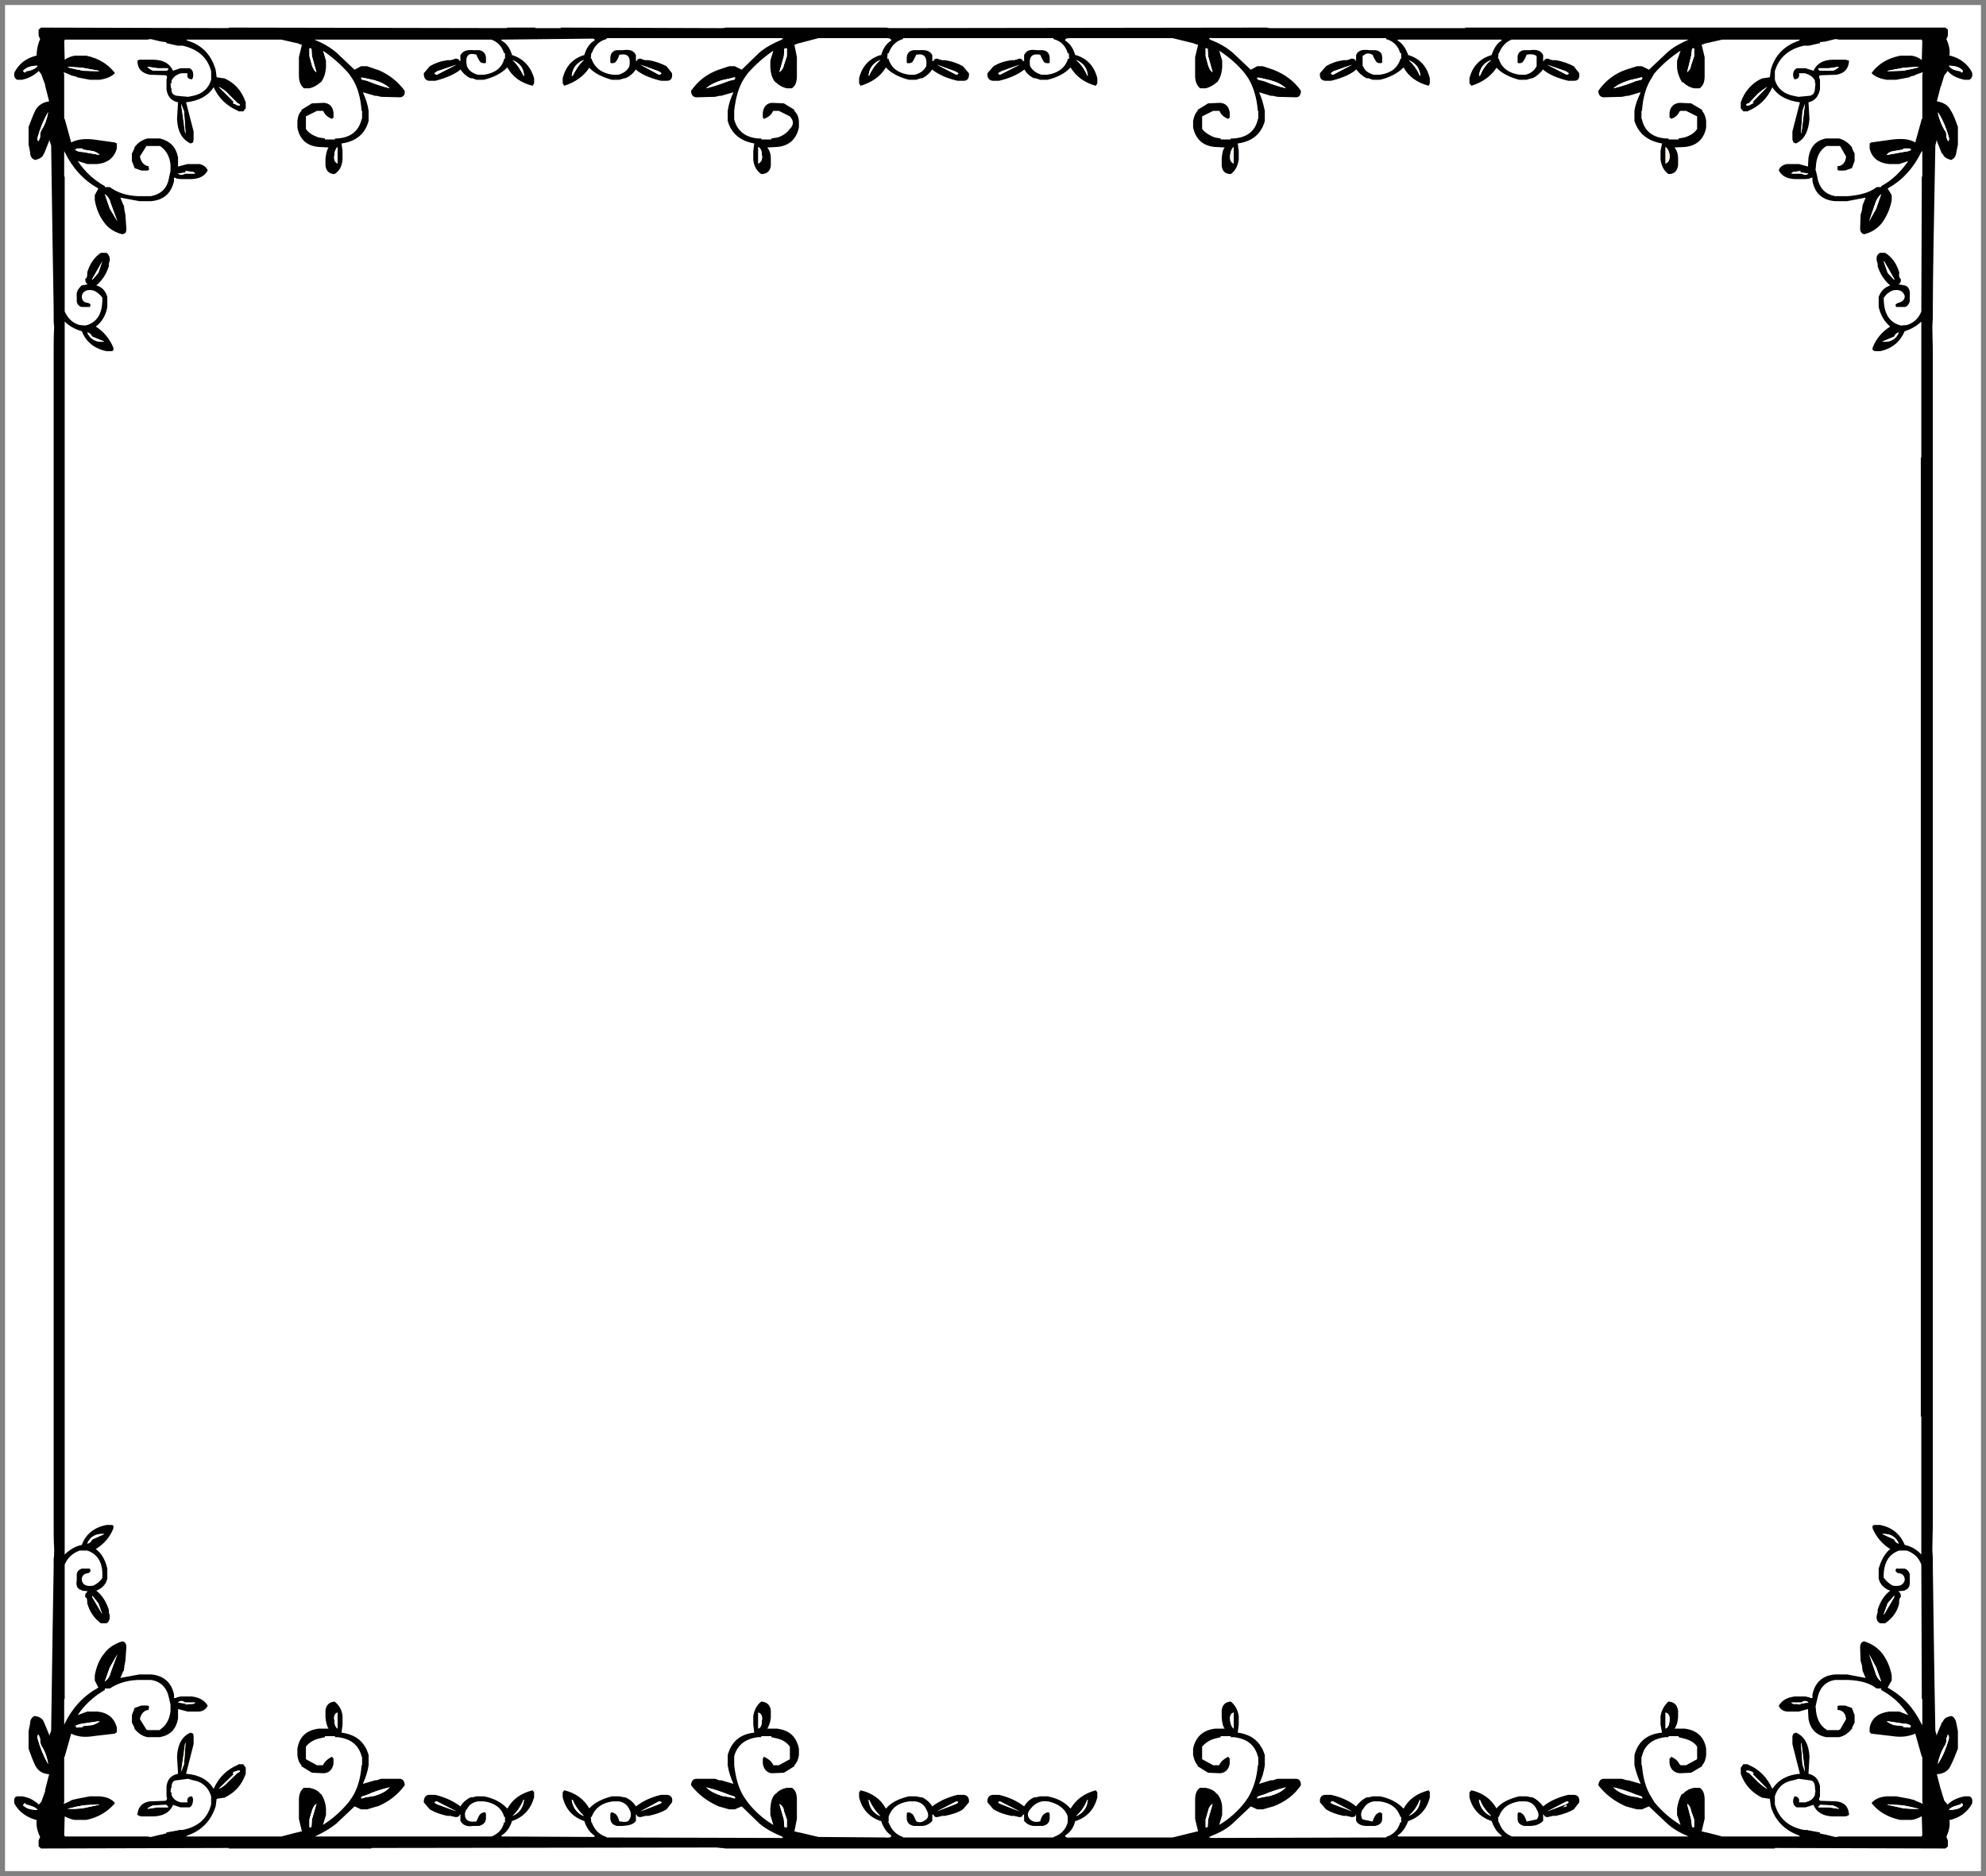 <?xml version="1.0" encoding="UTF-8"?>
<svg xmlns="http://www.w3.org/2000/svg" xmlns:xlink="http://www.w3.org/1999/xlink" width="396pt" height="374pt" viewBox="0 0 396 374" version="1.1">
<rect x="0" y="0" width="396" height="374" fill="#808080" stroke="none"/>
<g id="surface1">
<path style=" stroke:none;fill-rule:evenodd;fill:rgb(100%,100%,100%);fill-opacity:1;" d="M 395 373 L 395 1 L 1 1 L 1 373 L 395 373 "/>
<path style=" stroke:none;fill-rule:evenodd;fill:rgb(0.392%,0.392%,0.392%);fill-opacity:1;" d="M 388.398 5.898 L 387.898 5.5 L 291.898 5.5 L 292.398 5.602 L 253.398 5.602 C 253.102 5.602 252.801 5.602 252.699 5.5 L 177.301 5.602 L 176.699 5.5 L 144.699 5.5 C 144.398 5.602 144.199 5.602 143.801 5.602 L 142.898 5.602 L 111.801 5.5 L 111.801 5.602 L 106.699 5.602 L 106.801 5.5 L 101.102 5.5 L 101.102 5.602 L 45.602 5.5 L 45.602 5.602 L 8.199 5.5 L 7.699 5.898 L 7.699 7.102 L 8 7.801 C 7.5 8.898 7.301 10.102 7.301 11.102 L 7.199 11.102 C 5.199 11.602 3.801 12.699 2.898 14.398 C 2.699 15.102 2.898 15.602 3.398 15.898 L 4.398 15.898 C 5.801 15.602 6.801 15 7.699 14.199 L 7.699 14.102 L 8.301 14.898 L 8.301 15 L 9 16.898 L 9 17.102 L 9.801 20.199 C 8.602 20.398 7.699 20.898 7.102 21.898 C 6.602 22.898 6.199 24 5.699 25.301 L 5.699 28.801 L 6 30.301 C 6 31.102 6.301 31.602 6.801 31.801 L 7 31.898 C 7.801 31.699 8.5 31.398 8.699 30.699 L 8.801 30.602 L 9.801 28.102 L 9.801 27.801 L 10.199 29 C 10.398 44.602 10.602 55.398 10.699 61.398 C 10.699 62 10.699 62.602 10.699 63.102 C 10.699 63.898 10.699 64.5 10.801 65.102 C 10.699 66.898 10.699 68.602 10.699 70.602 L 10.699 303.398 C 10.699 305.301 10.699 307.199 10.801 308.801 L 10.801 308.898 C 10.801 309.5 10.801 310.102 10.699 310.801 C 10.699 311.398 10.699 312 10.699 312.602 C 10.602 318.602 10.398 329.398 10.199 345 L 9.801 346.102 L 9.801 345.801 L 8.801 343.398 L 8.699 343.199 C 8.5 342.602 7.801 342.199 7 342.102 L 6.801 342.102 C 6.301 342.398 6 342.898 6 343.602 L 5.699 345.102 L 5.699 348.602 C 6.199 350 6.602 351.102 7.102 352.102 C 7.699 353.102 8.5 353.602 9.801 353.699 L 9 356.801 L 9 357.102 L 8.301 359 L 8.301 359.102 L 7.699 359.801 L 7.699 359.699 C 6.801 358.898 5.801 358.301 4.398 358.102 L 3.398 358.102 C 2.898 358.199 2.699 358.699 2.898 359.602 C 3.801 361.199 5.301 362.301 7.199 362.801 L 7.301 362.801 C 7.199 363.898 7.398 365 8 366.199 L 7.699 366.898 L 7.699 368.102 L 8.199 368.5 L 45.602 368.398 L 45.602 368.5 L 74 368.5 L 74.102 368.398 L 142.898 368.301 L 143.699 368.398 L 143.801 368.398 C 144.199 368.398 144.5 368.5 144.699 368.5 L 353.898 368.5 L 353.898 368.398 L 387.898 368.5 L 388.398 368.102 L 388.398 366.898 L 388.102 366.199 C 388.602 365 388.898 363.898 388.699 362.801 L 388.898 362.801 C 390.898 362.301 392.301 361.199 393.199 359.602 C 393.398 358.801 393.199 358.301 392.699 358.102 L 391.699 358.102 C 390.301 358.398 389.199 358.898 388.398 359.699 L 388.398 359.801 L 387.801 359.102 L 387.699 359 L 387.102 357.102 L 387.102 356.898 L 387 356.801 L 386.199 353.699 C 387.5 353.602 388.398 353.102 388.898 352.102 C 389.398 351.102 389.898 349.898 390.398 348.602 L 390.398 345.102 L 390.102 343.602 C 390 342.898 389.699 342.398 389.199 342.102 L 389.102 342.102 C 388.199 342.199 387.602 342.602 387.398 343.199 L 387.199 343.398 L 386.199 345.801 L 386.199 346.102 L 385.898 345 C 385.602 329.398 385.5 318.5 385.398 312.602 C 385.398 312 385.398 311.398 385.398 310.801 C 385.398 310.102 385.301 309.5 385.301 308.898 L 385.301 308.801 C 385.301 307.102 385.398 305.301 385.398 303.398 L 385.398 70.602 C 385.398 68.602 385.301 66.801 385.301 65.102 C 385.301 64.5 385.398 63.898 385.398 63.102 C 385.398 62.602 385.398 62 385.398 61.398 C 385.398 55.398 385.602 44.602 385.898 29 L 386.199 27.801 L 386.199 28.102 L 387.199 30.602 L 387.398 30.699 C 387.602 31.398 388.301 31.699 389.102 31.898 L 389.199 31.801 C 389.699 31.602 390 31.102 390.102 30.301 L 390.398 28.801 L 390.398 25.301 C 389.898 23.898 389.5 22.801 388.898 21.898 C 388.398 20.898 387.398 20.398 386.199 20.199 L 387 17.102 L 387.102 17.102 L 387.102 16.898 L 387.699 15 L 387.801 14.898 L 388.398 14.102 L 388.398 14.199 C 389.199 15.102 390.301 15.602 391.699 15.898 L 392.699 15.898 C 393.199 15.602 393.398 15.102 393.199 14.398 C 392.301 12.699 390.801 11.602 388.898 11.102 L 388.699 11.102 C 388.898 10.102 388.602 8.898 388.102 7.801 L 388.398 7.102 Z M 381.199 11.102 L 378.898 11.102 C 376.398 11.602 374.602 12.699 373.301 14.398 L 373.199 14.602 C 373.898 15.301 374.898 15.699 376.199 15.898 L 378.102 15.898 L 380.801 15.398 L 380.801 15.301 L 381.5 15.102 L 381.602 15.102 C 382.102 14.801 382.801 14.602 383.398 14.398 L 383.301 14.898 L 383.301 23.699 L 383.199 23.699 L 381.898 28.398 C 380.699 27.699 379.301 27.602 377.398 27.801 L 373.102 28.398 L 372.801 28.602 L 372.801 29.602 C 373.199 31.398 374.5 32.5 376.699 32.699 L 378.699 32.699 L 380.5 32.102 C 379.102 34.102 377.398 35.898 375.102 37.102 L 375.102 37.301 L 374.199 37.301 C 372.801 38.398 370.898 38.898 368.5 39.102 L 365.898 39.102 C 363.898 38.699 362.801 37.5 362.398 35.5 L 362.398 35.398 L 362.102 34.102 L 362.102 34 L 362 34 L 362.102 33 L 362.102 32.801 C 362.301 31.102 362.898 29.898 364.199 29.102 L 366.898 29.102 L 368.102 31.199 C 368 32.199 367.602 32.898 366.699 33.102 L 366.398 33.102 L 366.398 33.898 L 366.699 34 L 367.898 34 L 369.301 33.5 L 369.301 33.398 L 369.801 32.102 L 369.801 30.602 L 369.301 29.602 L 369.301 29.398 C 368.602 28.5 367.801 27.898 366.699 27.602 L 364.102 27.602 C 362.102 28 361 29.199 360.602 31.398 L 360.5 33.199 L 358.699 32.699 L 356.301 32.699 C 355.398 32.898 354.898 33.301 354.699 33.898 L 354.699 34 C 355.301 35.102 356.301 35.602 357.801 35.699 L 360 35.699 L 360.898 35.602 L 360.898 35.5 L 361.398 35.398 L 361.398 36.102 C 361.898 38.602 363.398 39.898 365.898 40.102 L 368.301 40.102 L 372 39.398 L 371.398 40.898 L 371.301 41.602 L 371.301 41.801 L 371 42.801 L 370.898 45.602 C 370.898 46.102 371.102 46.398 371.398 46.602 L 371.699 46.699 C 373.301 46.301 374.398 45.5 375.301 44.398 C 376.199 43.102 376.898 41.602 377.199 39.898 L 377.199 38.898 L 376.398 37.602 L 376.5 37.5 C 379.398 35.898 381.602 33.398 383.102 30.301 L 383.301 30.102 L 383.301 35.199 L 383.199 35.199 L 383.102 62.102 C 382.602 63.398 381.602 64.398 380.199 64.801 L 378.898 64.898 L 378.898 64.801 L 378.699 64.801 C 376.602 64.102 375.602 62.398 375.602 59.301 L 375.699 59.301 C 376.102 58.602 376.699 58.199 377.398 57.898 C 378.801 57.602 379.5 58.102 379.801 59 C 379.801 59.801 379.301 60.199 378.398 60.398 L 378.301 60.5 C 377.898 60.602 377.898 60.898 378.102 61.199 L 379.801 61.199 C 380.301 61.102 380.602 60.699 380.801 60.102 L 380.801 59 C 380.898 57.898 380.602 57.102 379.801 56.898 L 378.602 56.699 L 378.602 56.602 L 378.699 56.602 C 378.898 56.398 379.102 56.102 379 55.602 C 378.699 55.398 378.602 55 378.699 54.398 L 378.699 54.301 C 378.199 52.602 377.301 51.301 375.898 50.398 L 374.898 50.398 C 374.398 50.602 374.102 51.102 374.199 51.801 L 374.199 51.898 L 374.398 52.602 L 374.398 53.102 C 374.898 54.602 375.699 55.898 376.898 56.898 C 375.699 57.301 375 58.102 374.602 59.199 L 374.602 61.199 C 375 62.898 375.801 64.199 376.898 65.102 C 375.301 66.102 374.102 67.5 373.398 69.301 C 373.301 69.699 373.398 69.898 373.898 70 L 374.898 70 C 377.301 69.5 378.898 68.102 379.801 66 L 379.898 66 C 381.102 65.602 382.301 64.898 383.102 64.102 L 383.102 91.199 L 383 91.199 L 383 282.398 L 383.102 282.398 L 383.102 309.898 C 382.301 309 381.199 308.301 379.898 308 L 379.801 308 C 378.898 305.801 377.301 304.5 374.898 304 L 373.898 304 C 373.398 304 373.301 304.199 373.398 304.699 C 374.102 306.398 375.301 307.801 376.898 308.801 C 375.801 309.699 375.102 311 374.602 312.699 L 374.602 314.699 C 374.898 315.898 375.699 316.699 376.898 317.102 C 375.699 318 374.898 319.301 374.398 320.898 L 374.398 321.398 L 374.199 322.102 C 374.102 322.898 374.398 323.398 374.898 323.602 L 375.898 323.602 C 377.301 322.602 378.301 321.398 378.699 319.602 C 378.602 319 378.801 318.5 379 318.398 C 379.102 317.898 378.898 317.5 378.699 317.398 L 378.602 317.398 L 378.602 317.199 L 379.801 317.102 L 379.801 317 C 380.602 316.801 380.898 316.102 380.801 315 L 380.801 313.801 C 380.602 313.199 380.301 312.898 379.801 312.699 L 378.102 312.699 C 377.898 313 377.898 313.301 378.301 313.5 L 378.398 313.602 C 379.301 313.602 379.801 314.102 379.801 315 C 379.5 316 378.801 316.301 377.398 316.102 C 376.699 315.699 376.102 315.199 375.699 314.602 L 375.602 314.602 C 375.5 311.602 376.602 309.801 378.699 309.102 L 380.199 309.102 C 381.602 309.602 382.602 310.5 383.102 311.898 L 383.199 338.699 L 383.301 338.699 L 383.301 343.898 L 383.102 343.602 C 381.602 340.5 379.398 338.102 376.5 336.5 L 376.398 336.398 L 377.199 335 L 377.199 334 C 376.898 332.301 376.199 330.801 375.301 329.602 C 374.398 328.5 373.301 327.699 371.699 327.199 L 371.398 327.301 C 371.102 327.5 370.898 327.801 370.898 328.398 L 371 331.102 L 371.301 332.102 L 371.301 332.398 L 371.398 333.102 L 372 334.5 L 368.301 333.801 L 365.898 333.801 C 363.398 334 361.898 335.398 361.398 337.801 L 361.398 338.5 L 360.898 338.5 L 360.898 338.398 L 360 338.199 L 357.801 338.199 C 356.301 338.398 355.301 339 354.699 340 L 354.699 340.102 C 354.898 340.602 355.398 341.102 356.301 341.199 L 358.699 341.199 L 360.5 340.699 L 360.602 342.602 C 360.898 344.602 362.102 345.898 364.102 346.301 L 366.699 346.301 C 367.801 346.102 368.602 345.398 369.301 344.602 L 369.301 344.398 L 369.801 343.398 L 369.801 341.898 L 369.301 340.602 L 369.301 340.5 L 367.898 340 L 366.699 340 L 366.398 340.102 L 366.398 340.898 L 366.699 340.898 C 367.602 341.102 368 341.699 368.102 342.699 L 366.898 344.801 L 366.699 344.801 L 366.699 344.898 L 364.199 344.898 L 364.199 344.801 C 363 344.102 362.301 342.801 362.102 341.102 L 362.102 341 L 362 340 L 362.102 340 L 362.102 339.801 L 362.398 338.5 C 362.801 336.5 364 335.199 365.898 334.898 L 368.5 334.898 C 370.898 335 372.801 335.5 374.199 336.602 L 375.102 336.602 L 375.102 336.898 C 377.301 338.102 379.102 339.699 380.5 341.898 L 378.699 341.199 L 376.699 341.199 C 374.5 341.5 373.199 342.5 372.801 344.398 L 372.801 345.301 L 373.102 345.602 L 377.398 346.102 C 379.301 346.398 380.699 346.102 381.898 345.602 L 383.199 350.199 L 383.301 350.199 L 383.301 359.102 L 383.398 359.602 C 382.801 359.301 382.102 359.102 381.602 358.801 L 381.5 358.801 L 380.801 358.602 L 378.102 358.102 L 376.199 358.102 C 374.898 358.199 373.898 358.602 373.199 359.398 L 373.301 359.602 C 374.602 361.199 376.5 362.301 378.898 362.801 L 381.199 362.801 C 381.898 362.699 382.602 362.398 383.102 362.102 L 383.199 362.102 L 383.301 365.898 L 383.199 365.898 L 383.199 366.102 L 366.699 366.102 L 366.199 366.199 L 365.898 366.199 L 363.898 365.699 L 363.801 365.699 L 362.898 365.5 L 362.898 365.301 L 360.699 364.898 L 360.602 364.898 L 360.398 364.801 L 359.699 364.801 C 356.602 364.199 354.699 362.5 353.898 359.699 L 353.898 358.102 C 354.398 356.398 355.602 355.199 357.602 354.898 L 358.602 354.602 L 360.801 354.898 C 361.5 354.898 361.898 355.398 361.898 356.398 L 362 357.301 L 361.898 357.301 L 361.898 357.801 C 361.602 358.602 360.898 359.102 359.898 359.301 L 358.699 359.301 C 358.898 358.602 358.5 358.102 357.801 358.102 L 357.602 358.602 C 357.398 359.398 357.699 360.102 358.301 360.301 L 360 360.301 L 361.602 359.801 C 362.199 361.301 363.602 362.102 365.602 362.102 L 367.801 362.102 C 368.102 362.102 368.398 362 368.699 361.801 C 368.602 360.199 367.801 359.301 366.199 359.102 L 363.102 359 C 362.699 359 362.602 358.699 362.898 358.102 L 362.898 356.102 C 362.602 354.699 361.898 353.898 360.602 353.602 L 360.801 350.199 C 360.699 347.801 359.801 346.102 358.102 345.398 L 357.602 345.602 L 357.398 346.102 L 357.398 347.699 L 358.898 353.602 C 356.398 353.801 354.602 354.801 353.398 356.602 C 352.398 354.398 350.801 352.699 348.602 351.801 L 348.5 351.699 L 347.602 351.699 L 347.102 352.398 L 347.102 353.602 C 347.898 355.898 349.398 357.398 351.398 358.398 L 351.602 358.398 L 352.898 358.602 L 353.102 360.102 C 353.898 362.898 355.898 364.898 358.699 365.898 L 358.898 366.102 L 343.398 366.102 L 340.301 365.301 L 340.199 365.301 L 339.398 365.102 L 339.301 365.102 L 339.898 362.602 L 339.898 358.801 C 339.898 357.602 339.602 356.801 338.898 356.398 L 337.801 356.398 C 336.801 356.602 336.102 357 335.602 357.602 L 335.398 357.602 C 334.898 358.301 334.602 359.301 334.398 360.5 L 334.398 361.801 L 335.102 363.801 C 333.102 362.602 331.398 361.102 329.898 359.301 L 329.301 358.301 C 328.199 356.602 327.602 354.5 327.398 351.898 L 327.301 351.898 L 327.301 350.199 L 327.398 350.199 L 327.398 350.102 C 327.898 347.898 329.5 346.602 332.102 346.301 L 332.699 346.301 L 332.699 346.102 L 334.699 346.102 L 334.699 346.301 L 335.898 346.602 C 337 346.898 337.898 347.398 338.398 348.199 L 338.398 350.699 L 336.199 351.898 L 335.102 351.898 L 334.898 351.699 C 334.602 351.102 334.102 350.602 333.199 350.199 L 333.102 350.5 L 332.898 350.5 L 332.898 351.602 C 333.102 352.699 333.801 353.398 334.898 353.5 L 337.199 353.398 L 339.398 352.102 L 339.398 351.898 C 339.898 351.398 340.102 350.699 340.199 349.898 L 340.199 348.602 C 339.801 346.199 338.301 344.898 335.898 344.602 L 333.898 344.602 C 334.301 344.102 334.5 343.398 334.602 342.398 L 334.602 341 C 334.398 339.898 333.898 339.301 332.699 339.199 C 331.898 339.898 331.301 340.898 331.102 342.102 L 331.102 343.801 L 331.398 345.398 C 328.398 345.699 326.602 347.199 325.898 349.898 L 325.898 351.898 C 326.199 353.199 326.602 354.398 327.102 355.5 L 327.102 355.602 L 324.699 354.898 L 324.398 354.898 L 323.398 354.602 L 319.801 354.602 C 319.102 354.602 318.801 355.102 318.699 355.898 C 320.102 357.699 321.898 359.102 324.199 360.102 L 326.398 360.699 L 327.398 360.699 L 328.801 360.102 L 332.398 363.5 C 333.602 364.602 335 365.398 336.699 366.102 L 301.5 366.102 C 300.199 365.602 299.398 364.699 298.898 363.301 L 298.801 363.301 L 298.699 362.199 L 298.898 362.199 L 298.898 362.102 C 299.5 360.398 300.898 359.398 303 359.102 L 304.199 359.102 C 305.301 359.199 306 359.801 306.398 360.699 C 306.898 361.5 306.898 362.199 306.398 362.699 L 304.5 363.102 L 304.398 363.102 C 304.199 362.398 303.898 361.898 303.602 361.602 L 303.398 361.5 C 303.301 361.301 303 361.301 302.699 361.301 L 302.699 361.5 L 302.602 361.5 L 302.602 362.602 C 302.602 363.398 303.102 363.801 303.898 364 L 305.102 364 C 306.102 364 307 363.699 307.699 363 L 307.699 361.699 L 307.898 361.801 L 307.898 362 C 308.301 362.301 308.699 362.301 309.102 362.102 L 309.398 362.102 L 309.398 362 L 310.199 362 C 311.602 361.699 312.801 361.301 313.801 360.699 L 314.898 359.301 C 315 358.398 314.699 357.898 313.898 357.801 L 312.699 357.801 C 310.602 358.301 308.898 359.102 307.699 360.102 C 307.102 359.301 306.398 358.699 305.602 358.301 L 305.398 358.301 L 304.398 358.102 L 302.898 358.102 C 300.898 358.602 299.398 359.301 298.398 360.5 C 297.301 358.602 295.602 357.398 293.398 356.898 L 293 357.301 L 293 358.301 C 293.602 360.699 295.102 362.199 297.301 363 L 297.398 363 C 297.898 364.301 298.5 365.301 299.398 365.898 L 299.398 366 C 299.398 366 299.398 366 299.398 366.102 L 278.801 366.102 L 278.699 366 L 278.699 365.898 C 279.602 365.301 280.301 364.301 280.801 363 L 280.898 363 C 283.102 362.199 284.5 360.699 285.102 358.301 L 285.102 357.301 L 284.898 356.898 C 282.5 357.5 280.898 358.699 279.898 360.5 L 279.801 360.5 C 278.699 359.301 277.102 358.5 275.199 358.102 L 273.699 358.102 L 272.898 358.301 L 272.5 358.301 C 271.699 358.699 271 359.301 270.398 360.102 C 269.199 359.102 267.602 358.301 265.398 357.801 L 264.199 357.801 C 263.398 357.898 263.102 358.398 263.199 359.301 L 264.398 360.699 C 265.398 361.301 266.5 361.699 267.898 362 L 268.699 362 L 268.699 362.102 L 269 362.102 C 269.398 362.301 269.898 362.301 270.301 362 L 270.301 361.801 L 270.398 361.699 L 270.398 363 C 270.801 363.699 271.602 364.102 273 364 L 274.199 364 C 275.102 363.801 275.602 363.398 275.602 362.602 L 275.602 361.5 L 275.398 361.5 L 275.398 361.301 C 275.102 361.301 274.898 361.301 274.699 361.5 L 274.5 361.602 C 274.199 361.898 273.898 362.398 273.699 363.102 L 273.602 363.102 L 271.699 362.699 C 271.301 362.102 271.301 361.398 271.699 360.699 L 271.801 360.699 C 272.199 359.801 272.898 359.301 273.898 359.102 L 275.102 359.102 C 277.301 359.398 278.602 360.398 279.199 362.102 L 279.199 362.199 L 279.398 362.199 L 279.398 363.301 L 279.199 363.301 C 278.801 364.699 277.898 365.699 276.398 366.199 L 276.398 366.301 L 241.898 366.398 C 241.199 366.398 240.898 366.301 241.301 366.102 C 243.102 365.398 244.602 364.602 245.801 363.5 L 249.398 360.102 L 250.699 360.699 L 251.801 360.699 L 253.898 360.102 C 256.301 359.199 258.102 357.801 259.398 355.898 C 259.398 355.102 259.102 354.602 258.398 354.602 L 254.699 354.602 L 253.801 354.898 L 253.398 354.898 L 251.102 355.602 L 251.102 355.5 C 251.699 354.398 252 353.199 252.199 351.898 L 252.199 349.898 C 251.398 347.301 249.699 345.801 246.801 345.398 L 247 343.801 L 247 342.102 C 246.801 340.898 246.301 339.898 245.398 339.199 C 244.301 339.301 243.699 339.898 243.602 341 L 243.602 342.398 C 243.699 343.398 243.801 344.102 244.199 344.602 L 242.301 344.602 C 239.898 344.898 238.398 346.199 237.898 348.602 L 237.898 349.898 C 238.102 350.699 238.301 351.398 238.801 351.898 L 238.801 352.102 L 240.898 353.398 L 243.301 353.5 C 244.398 353.398 245 352.699 245.199 351.602 L 245.199 350.5 L 245.102 350.5 L 244.898 350.199 C 244.102 350.602 243.5 351.102 243.199 351.699 L 243.102 351.898 L 241.898 351.898 L 239.699 350.699 L 239.699 348.199 C 240.301 347.5 241.102 346.898 242.199 346.602 L 243.398 346.301 L 243.398 346.102 L 245.398 346.102 L 245.398 346.301 L 246 346.301 C 248.699 346.602 250.199 347.898 250.801 350.102 L 250.801 350.199 L 250.898 350.199 L 250.898 351.898 L 250.801 351.898 C 250.602 354.5 249.898 356.602 248.898 358.301 L 248.199 359.301 C 246.801 361.102 245.102 362.602 243.102 363.801 L 243.699 361.801 L 243.699 360.5 C 243.699 359.301 243.301 358.301 242.699 357.602 L 242.602 357.602 C 242.102 356.898 241.301 356.602 240.398 356.398 L 239.301 356.398 C 238.602 356.801 238.301 357.602 238.301 358.801 L 238.301 362.602 L 238.898 365.102 L 238.699 365.102 L 237.898 365.301 L 233.801 366.301 L 213.699 366.301 C 212.898 366.398 212.398 366.301 212.398 366 L 212.398 365.898 C 213.398 365.301 214.102 364.301 214.398 363 L 214.602 363 C 216.801 362.199 218.199 360.699 218.801 358.301 L 218.801 357.301 L 218.5 356.898 C 216.199 357.5 214.602 358.699 213.5 360.5 L 213.398 360.5 C 212.398 359.301 210.898 358.5 208.898 358.102 L 207.398 358.102 L 206.5 358.301 L 206.199 358.301 C 205.301 358.699 204.699 359.301 204.199 360.102 C 202.898 359.102 201.301 358.301 199.199 357.801 L 197.898 357.801 C 197.199 357.898 196.801 358.398 196.898 359.301 L 198.102 360.699 C 199.102 361.301 200.199 361.699 201.699 362 L 202.398 362 L 202.398 362.102 L 202.699 362.102 C 203.199 362.301 203.602 362.301 203.898 362 L 203.898 361.801 L 204.199 361.699 L 204.199 363 C 204.801 363.699 205.602 364.102 206.699 364 L 207.898 364 C 208.801 363.801 209.199 363.398 209.301 362.602 L 209.301 361.5 L 209.199 361.5 L 209.199 361.301 C 208.801 361.301 208.602 361.301 208.398 361.5 L 208.199 361.602 C 207.801 361.898 207.602 362.398 207.398 363.102 L 207.301 363.102 C 206.602 363.301 205.898 363.199 205.398 362.699 C 204.801 362.102 204.801 361.398 205.398 360.699 C 206.301 359.5 207.5 358.898 208.801 359.102 C 208.898 359.102 208.898 359.102 209 359.102 C 211.102 359.602 212.398 360.602 212.898 362.102 L 212.898 363.301 C 212.5 364.699 211.602 365.699 210.102 366.199 L 210 366.301 L 180.102 366.301 L 180 366.199 C 178.602 365.699 177.699 364.699 177.199 363.301 L 177 363.301 C 177.102 363.199 177.102 363.199 177.199 363.102 L 177.199 363.301 L 177.199 362.102 C 177.801 360.398 179.102 359.398 181.301 359.102 L 182.398 359.102 C 183.5 359.199 184.301 359.801 184.699 360.699 C 185.199 361.602 185.199 362.199 184.699 362.699 C 183.898 363.301 183.301 363.398 182.801 363.102 L 182.699 363.102 C 182.398 362.398 182.199 361.898 181.898 361.602 L 181.699 361.5 C 181.5 361.301 181.301 361.301 180.898 361.301 L 180.898 361.5 L 180.801 361.5 L 180.801 362.602 C 180.898 363.398 181.301 363.801 182.199 364 L 183.398 364 C 184.398 364.102 185.301 363.699 185.898 363 L 185.898 361.699 L 186.199 361.801 L 186.199 362 C 186.5 362.301 186.898 362.301 187.398 362.102 L 187.699 362.102 L 187.699 362 L 188.398 362 C 189.898 361.699 191.102 361.301 192 360.699 L 193.199 359.301 C 193.301 358.398 192.898 357.898 192.199 357.801 L 190.898 357.801 C 188.898 358.301 187.199 359.102 185.898 360.102 C 185.398 359.301 184.699 358.699 183.898 358.301 L 183.602 358.301 L 182.699 358.102 L 181.199 358.102 C 179.199 358.602 177.699 359.301 176.699 360.5 L 176.602 360.5 C 175.602 358.602 173.801 357.398 171.602 356.898 L 171.301 357.301 L 171.301 358.301 C 171.898 360.699 173.301 362.199 175.5 363 L 175.699 363 C 176.102 364.301 176.801 365.301 177.699 365.898 L 177.699 366 C 177.699 366.301 177.199 366.398 176.398 366.301 L 163.199 366.199 L 159.398 365.301 L 159.301 365.301 L 158.5 365.102 L 158.398 365.102 L 158.898 362.602 L 158.898 358.801 C 158.898 357.602 158.602 356.801 157.898 356.398 L 156.898 356.398 C 155.898 356.602 155.199 357 154.699 357.602 L 154.602 357.602 C 153.898 358.301 153.699 359.301 153.602 360.5 L 153.602 361.801 L 154.199 363.801 C 152.199 362.602 150.5 361.102 149.102 359.301 L 148.398 358.301 C 147.301 356.602 146.699 354.5 146.398 351.898 L 146.398 350.102 C 147 347.898 148.602 346.602 151.199 346.301 L 151.801 346.301 L 151.801 346.102 L 153.801 346.102 L 153.801 346.301 L 155.102 346.602 C 156.199 346.898 156.898 347.398 157.5 348.199 L 157.5 350.699 L 155.301 351.898 L 154.199 351.898 L 154.102 351.699 C 153.801 351.102 153.199 350.602 152.301 350.199 L 152.199 350.5 L 152.102 350.5 L 152.102 351.602 C 152.301 352.699 152.898 353.398 153.898 353.5 L 156.301 353.398 L 158.398 352.102 L 158.398 351.898 C 158.898 351.398 159.199 350.699 159.301 349.898 L 159.301 348.602 C 158.801 346.199 157.398 344.898 154.898 344.602 L 153 344.602 C 153.301 344.102 153.602 343.398 153.699 342.398 L 153.699 341 C 153.602 339.898 152.898 339.301 151.801 339.199 C 150.898 339.898 150.398 340.898 150.199 342.102 L 150.199 343.801 L 150.398 345.398 C 147.602 345.699 145.801 347.199 145.102 349.898 L 145.102 351.898 C 145.301 353.199 145.699 354.398 146.199 355.5 L 146.199 355.602 L 143.801 354.898 L 143.398 354.898 L 142.602 354.602 L 138.898 354.602 C 138.199 354.602 137.801 355.102 137.801 355.898 C 139.199 357.699 141 359.102 143.301 360.102 L 145.398 360.699 L 146.5 360.699 L 147.898 360.102 L 151.398 363.5 C 152.699 364.602 154.199 365.398 155.898 366.102 C 156.301 366.301 156.102 366.5 155.301 366.398 L 121 366.301 L 120.898 366.199 C 119.398 365.699 118.5 364.699 118 363.301 L 117.898 363.301 L 117.801 362.199 L 118 362.199 L 118 362.102 C 118.699 360.398 120 359.398 122.199 359.102 L 123.301 359.102 C 124.301 359.199 125.102 359.801 125.5 360.699 C 125.898 361.398 125.898 362.102 125.5 362.699 C 125.301 363.199 124.699 363.301 123.699 363.102 L 123.5 363.102 C 123.301 362.398 123.102 361.898 122.699 361.602 L 122.602 361.5 L 122.5 361.5 C 122.301 361.301 122.102 361.301 121.801 361.301 L 121.801 361.5 L 121.699 361.5 L 121.699 362.602 C 121.801 363.398 122.199 363.801 123 364 L 124.199 364 C 125.5 363.898 126.301 363.699 126.801 363 L 126.801 361.699 L 127 361.801 L 127 362 C 127.398 362.301 127.801 362.301 128.199 362.102 L 128.5 362.102 L 128.5 362 L 129.301 362 C 130.699 361.699 131.898 361.301 132.898 360.699 L 134 359.301 C 134.199 358.398 133.801 357.898 133 357.801 L 131.801 357.801 C 129.699 358.301 128.102 359.102 126.801 360.102 C 126.301 359.301 125.602 358.699 124.699 358.301 L 124.5 358.301 L 123.5 358.102 L 122 358.102 C 120.102 358.602 118.602 359.301 117.5 360.5 C 116.398 358.602 114.699 357.398 112.5 356.898 L 112.199 357.301 L 112.199 358.301 C 112.801 360.699 114.199 362.199 116.398 363 L 116.5 363 C 116.898 364.301 117.602 365.301 118.5 365.898 L 118.602 366 C 118.602 366.102 118.5 366.199 118.398 366.199 L 100 366.102 C 100 366 100 366 100 366 L 100 365.898 C 101 365.301 101.699 364.301 102.102 363 L 102.199 363 C 104.398 362.199 105.801 360.699 106.5 358.301 L 106.5 357.301 L 106.199 356.898 C 103.801 357.5 102.199 358.699 101.199 360.5 L 101.102 360.5 C 100 359.301 98.5 358.5 96.5 358.102 L 95 358.102 L 94.199 358.301 L 93.801 358.301 C 93 358.699 92.301 359.301 91.801 360.102 C 90.5 359.102 88.801 358.301 86.801 357.801 L 85.5 357.801 C 84.801 357.898 84.5 358.398 84.5 359.301 L 85.699 360.699 C 86.699 361.301 87.801 361.699 89.199 362 L 90 362 L 90 362.102 L 90.301 362.102 C 90.801 362.301 91.199 362.301 91.602 362 L 91.602 361.801 L 91.801 361.699 L 91.801 363 C 92.301 363.898 93.199 364.199 94.301 364 L 95.5 364 C 96.301 363.801 96.801 363.398 96.898 362.602 L 96.898 361.5 L 96.801 361.5 L 96.801 361.301 C 96.5 361.301 96.199 361.301 96 361.5 L 95.801 361.602 C 95.5 361.898 95.301 362.398 95 363.102 C 94.199 363.199 93.5 363.199 93 362.699 C 92.602 362.102 92.602 361.398 93 360.699 L 93.102 360.699 C 93.5 359.801 94.199 359.301 95.301 359.102 L 96.5 359.102 C 98.602 359.398 100 360.398 100.5 362.102 L 100.5 362.199 L 100.699 362.199 L 100.699 363.301 L 100.5 363.301 C 100.199 364.699 99.301 365.602 98 366.102 L 62.801 366.102 C 64.5 365.301 65.898 364.5 67.102 363.5 L 70.699 360.102 L 72 360.699 L 73.199 360.699 L 75.199 360.102 L 75.301 360.102 C 77.5 359.199 79.301 357.801 80.699 355.898 C 80.699 355.102 80.301 354.602 79.699 354.602 L 76 354.602 L 75.102 354.898 L 74.801 354.898 L 72.398 355.602 L 72.398 355.5 C 72.898 354.398 73.301 353.199 73.5 351.898 L 73.5 349.898 C 72.801 347.301 71 345.801 68.102 345.398 L 68.301 343.801 L 68.301 342.102 C 68.199 340.898 67.602 339.898 66.699 339.199 C 65.699 339.301 65 339.898 64.898 341 L 64.898 342.398 C 65 343.398 65.199 344.102 65.5 344.602 L 63.602 344.602 C 61.102 344.898 59.699 346.199 59.301 348.602 L 59.301 349.898 C 59.398 350.699 59.602 351.398 60.102 351.898 L 60.102 352.102 L 62.199 353.398 L 62.301 353.398 L 64.602 353.5 C 65.699 353.398 66.301 352.699 66.5 351.602 L 66.5 350.5 L 66.398 350.5 L 66.199 350.199 C 65.398 350.602 64.801 351.102 64.5 351.699 L 64.398 351.898 L 63.199 351.898 L 61 350.699 L 61 348.199 C 61.5 347.5 62.398 346.898 63.5 346.602 L 64.801 346.301 L 64.801 346.102 L 66.801 346.102 L 66.801 346.301 L 67.301 346.301 C 70 346.602 71.5 347.898 72.102 350.102 L 72.102 350.199 L 72.199 350.199 L 72.199 351.898 L 72.102 351.898 C 71.898 354.5 71.301 356.602 70.199 358.301 L 69.5 359.301 C 68 361.102 66.301 362.602 64.398 363.801 L 65 361.801 L 65 360.5 C 64.898 359.301 64.5 358.301 64 357.602 L 63.898 357.602 C 63.398 356.898 62.602 356.602 61.699 356.398 L 60.602 356.398 C 60 356.801 59.602 357.602 59.602 358.801 L 59.602 362.602 L 60.199 365.102 L 60 365.102 L 59.301 365.301 L 59.199 365.301 L 56.102 366.102 L 37.102 366.102 L 37.398 365.898 C 40.301 364.898 42.102 362.898 43 360.102 L 43.199 358.602 L 44.5 358.398 L 44.699 358.398 C 46.801 357.398 48.199 355.898 49 353.602 L 49 352.398 L 48.5 351.699 L 47.5 351.699 L 47.5 351.801 C 45.301 352.699 43.602 354.301 42.602 356.602 C 41.5 354.801 39.699 353.801 37.102 353.602 L 38.602 347.699 L 38.602 346.102 L 38.5 345.602 L 38 345.398 C 36.301 346.102 35.398 347.801 35.301 350.199 L 35.5 353.602 C 34.102 353.898 33.398 354.699 33.199 356.102 L 33.199 358.102 C 33.398 358.602 33.301 358.898 32.898 359 L 29.898 359.102 C 28.398 359.301 27.5 360.199 27.398 361.801 C 27.602 361.898 27.898 362.102 28.301 362.102 L 30.398 362.102 C 32.5 362.102 33.898 361.301 34.5 359.801 L 36 360.301 L 37.801 360.301 C 38.301 360.102 38.5 359.398 38.5 358.602 L 38.301 358.102 C 37.5 358.102 37.199 358.602 37.398 359.301 L 36.102 359.301 C 35.102 359.102 34.5 358.602 34.199 357.801 L 34.199 357.301 L 34 357.301 L 34.102 356.398 L 34.199 356.398 C 34.199 355.398 34.5 354.898 35.301 354.898 L 37.5 354.602 L 38.5 354.898 C 40.398 355.199 41.602 356.398 42.102 358.102 L 42.102 359.699 C 41.398 362.5 39.5 364.199 36.398 364.801 L 35.699 364.801 L 35.5 364.898 L 35.398 364.898 L 33.199 365.301 L 33.102 365.5 L 32.301 365.699 L 32.199 365.699 L 30.102 366.199 L 29.898 366.199 L 29.398 366.102 L 12.898 366.102 L 12.898 365.898 L 12.801 365.898 L 12.898 362.102 C 13.5 362.398 14.199 362.699 14.898 362.801 L 17.199 362.801 C 19.602 362.301 21.398 361.199 22.801 359.602 L 22.898 359.398 C 22.199 358.602 21.199 358.199 19.898 358.102 L 17.898 358.102 L 15.301 358.602 L 14.5 358.801 L 14.398 358.801 C 13.898 359.102 13.301 359.398 12.699 359.602 L 12.801 359.102 L 12.801 350.199 L 12.898 350.199 L 14.199 345.602 C 15.398 346.199 16.801 346.398 18.602 346.102 L 22.898 345.602 L 23.301 345.301 L 23.301 344.398 C 22.801 342.5 21.5 341.398 19.398 341.199 L 17.398 341.199 L 15.5 341.898 C 16.898 339.801 18.801 338.102 20.898 336.898 L 20.898 336.602 L 21.898 336.602 C 23.398 335.602 25.199 335 27.5 334.898 L 30.102 334.898 C 32.102 335.199 33.301 336.5 33.699 338.5 L 34 339.801 L 34 341.102 C 33.801 342.898 33 344.102 31.898 344.801 L 31.898 344.898 L 29.398 344.898 L 29.398 344.801 L 29.199 344.801 L 27.898 342.699 C 28.102 341.699 28.602 341.102 29.398 340.898 L 29.602 340.898 L 29.699 340.398 L 29.699 340.102 L 29.398 340 L 28.199 340 L 26.801 340.5 L 26.801 340.602 L 26.301 341.898 L 26.301 343.398 L 26.801 344.398 L 26.801 344.602 C 27.398 345.398 28.301 346.102 29.398 346.301 L 31.898 346.301 C 34 345.898 35.102 344.699 35.5 342.602 L 35.5 340.699 L 37.398 341.199 L 39.801 341.199 C 40.602 341.102 41.102 340.602 41.398 340.102 L 41.398 340 C 40.801 339 39.801 338.398 38.301 338.199 L 36 338.199 L 35.199 338.398 L 35.102 338.5 L 34.699 338.5 L 34.699 337.801 C 34.199 335.398 32.602 334 30.102 333.801 L 27.801 333.801 L 24 334.5 L 24.602 333.102 L 24.699 333.102 L 24.801 332.102 L 25 331.102 L 25.199 328.398 C 25.199 327.898 25.102 327.5 24.699 327.301 L 24.398 327.199 C 22.801 327.699 21.602 328.5 20.801 329.602 C 19.801 330.801 19.199 332.301 18.898 334 L 18.898 335 L 19.602 336.398 L 19.5 336.5 C 16.602 338.102 14.398 340.5 12.898 343.602 L 12.801 343.898 L 12.801 338.699 L 12.898 338.699 L 12.898 311.898 C 13.5 310.5 14.5 309.602 15.898 309.102 L 17.398 309.102 C 19.5 309.801 20.602 311.602 20.398 314.602 C 19.898 315.301 19.398 315.699 18.602 316.102 C 17.301 316.301 16.5 316 16.301 315 C 16.301 314.102 16.699 313.699 17.602 313.602 L 17.801 313.5 C 18.102 313.301 18.102 313 17.898 312.699 L 16.301 312.699 C 15.801 312.898 15.398 313.199 15.301 313.801 L 15.301 315 C 15.102 316.102 15.398 316.801 16.301 317 L 16.301 317.102 L 17.398 317.199 L 17.398 317.398 C 17.102 317.5 16.898 317.898 17 318.398 C 17.398 318.5 17.398 319 17.398 319.602 C 17.898 321.398 18.801 322.602 20.102 323.602 L 21.199 323.602 C 21.699 323.398 21.898 322.898 21.898 322.102 L 21.699 321.398 L 21.699 320.898 C 21.199 319.398 20.398 318 19.199 317.102 C 20.398 316.602 21.102 315.898 21.398 314.699 L 21.398 312.699 C 21 311 20.301 309.699 19.102 308.801 C 20.699 307.801 21.898 306.5 22.602 304.699 C 22.699 304.199 22.602 304 22.199 304 L 21.199 304 C 18.801 304.5 17.102 305.801 16.301 308 L 16.199 308 C 14.898 308.301 13.801 309 12.898 309.898 L 12.898 64.102 C 13.801 65 14.898 65.602 16.199 66 L 16.301 66 C 17.102 68.102 18.801 69.5 21.199 70 L 22.199 70 C 22.602 70 22.699 69.699 22.602 69.301 C 21.898 67.602 20.699 66.102 19.102 65.102 C 20.301 64.199 21.102 62.898 21.398 61.199 L 21.398 59.199 C 21.102 58.102 20.398 57.199 19.199 56.898 C 20.398 55.898 21.199 54.602 21.699 53.102 L 21.699 52.602 L 21.898 51.898 L 21.898 51.801 C 21.898 51.102 21.602 50.602 21.199 50.398 L 20.102 50.398 C 18.801 51.301 17.898 52.602 17.398 54.301 L 17.398 54.398 C 17.398 55 17.398 55.398 17 55.602 C 17 56.102 17.102 56.398 17.398 56.602 L 17.398 56.699 L 16.301 56.898 C 15.5 57.602 15.199 58.301 15.301 59 L 15.301 60.102 C 15.398 60.699 15.801 61.102 16.301 61.199 L 17.898 61.199 C 18.102 60.898 18.102 60.602 17.801 60.5 L 17.602 60.398 C 16.699 60.301 16.301 59.898 16.301 59 C 16.5 58.102 17.301 57.602 18.602 57.898 C 19.398 58.199 19.898 58.699 20.398 59.301 C 20.5 62.301 19.5 64.102 17.398 64.801 L 17.199 64.801 L 17.199 64.898 L 15.898 64.801 C 14.398 64.398 13.5 63.398 12.898 62.102 L 12.898 35.199 L 12.801 35.199 L 12.801 30.102 L 12.898 30.301 C 14.398 33.398 16.602 35.898 19.5 37.5 L 19.602 37.602 L 18.898 38.898 L 18.898 39.898 C 19.199 41.602 19.801 43.102 20.801 44.398 C 21.602 45.5 22.801 46.301 24.398 46.699 L 24.699 46.602 C 25.102 46.5 25.199 46.102 25.199 45.602 L 25 42.801 L 24.801 41.801 L 24.699 40.898 L 24.602 40.898 L 24 39.398 L 27.801 40.102 L 30.102 40.102 C 32.602 39.898 34.102 38.602 34.699 36.102 L 34.699 35.398 L 35.102 35.5 L 35.199 35.602 L 36 35.699 L 38.301 35.699 C 39.801 35.602 40.801 35.102 41.398 34 L 41.398 33.898 C 41.102 33.301 40.602 32.898 39.801 32.699 L 37.398 32.699 L 35.5 33.199 L 35.5 31.398 C 35.102 29.301 33.898 28.102 31.898 27.602 L 29.398 27.602 C 28.301 27.898 27.398 28.5 26.801 29.398 L 26.801 29.602 L 26.301 30.602 L 26.301 32.102 L 26.801 33.398 L 26.801 33.5 L 28.199 34 L 29.398 34 L 29.699 33.898 L 29.699 33.602 L 29.602 33.102 L 29.398 33.102 C 28.602 32.898 28.102 32.199 27.898 31.199 L 29.199 29.102 L 31.898 29.102 C 33.102 29.898 33.801 31.102 34 32.801 L 34 34.102 L 33.699 35.398 L 33.699 35.5 C 33.301 37.602 32.102 38.699 30.102 39.102 L 27.5 39.102 C 25.199 39 23.398 38.398 21.898 37.301 L 20.898 37.301 L 20.898 37.102 C 18.699 35.898 16.898 34.199 15.5 32.102 L 17.398 32.699 L 19.398 32.699 C 21.5 32.5 22.801 31.398 23.301 29.602 L 23.301 28.602 L 22.898 28.398 L 18.602 27.801 C 16.801 27.602 15.301 27.801 14.199 28.398 L 12.898 23.699 L 12.801 23.699 L 12.801 14.898 L 12.699 14.398 C 13.301 14.602 13.898 14.898 14.398 15.102 L 14.5 15.102 L 15.301 15.301 L 15.301 15.398 L 17.898 15.898 L 19.898 15.898 C 21.199 15.699 22.199 15.301 22.898 14.602 L 22.801 14.398 C 21.398 12.699 19.602 11.602 17.199 11.102 L 14.898 11.102 C 14.199 11.199 13.5 11.5 12.898 11.898 L 12.801 8.102 L 12.898 8.102 L 12.898 7.898 L 29.398 7.898 L 29.898 7.801 L 30.102 7.801 L 32.199 8.301 L 32.301 8.301 L 33.102 8.398 L 33.199 8.602 L 35.398 9.102 L 36.398 9.102 C 39.5 9.801 41.398 11.5 42.102 14.199 L 42.102 15.898 C 41.602 17.602 40.398 18.699 38.5 19.102 L 37.5 19.301 L 35.301 19.102 C 34.5 19 34.102 18.5 34.199 17.602 L 34.102 17.602 L 34 16.602 L 34.199 16.602 L 34.199 16.102 C 34.5 15.398 35.102 14.898 36.102 14.602 L 37.398 14.602 C 37.199 15.398 37.5 15.801 38.301 15.801 L 38.5 15.398 C 38.602 14.398 38.398 13.898 37.801 13.602 L 36 13.602 L 34.5 14.102 C 33.801 12.602 32.5 11.898 30.398 11.898 L 28.301 11.898 C 27.898 11.898 27.602 11.898 27.398 12.102 C 27.398 13.699 28.301 14.602 29.898 14.898 L 32.898 15 C 33.301 15 33.398 15.301 33.199 15.898 L 33.199 17.801 C 33.398 19.199 34.102 20.102 35.5 20.398 L 35.301 23.699 C 35.398 26.199 36.301 27.801 38 28.602 L 38.5 28.398 L 38.602 27.801 L 38.602 26.199 L 37.102 20.398 C 39.699 20.102 41.5 19.102 42.602 17.398 C 43.602 19.602 45.301 21.199 47.5 22.102 L 47.5 22.199 L 48.5 22.199 L 49 21.602 L 49 20.398 C 48.199 18.102 46.801 16.5 44.699 15.602 L 44.5 15.602 L 43.199 15.398 L 43 13.898 C 42.102 10.898 40.301 9 37.398 8.102 L 37.102 7.898 L 56.102 7.898 L 59.199 8.602 L 59.301 8.602 L 60 8.898 L 60.199 8.898 L 59.602 11.398 L 59.602 15.102 C 59.602 16.301 60 17.102 60.602 17.602 L 61.699 17.602 C 62.602 17.398 63.398 16.898 63.898 16.398 L 64 16.398 C 64.602 15.602 64.898 14.602 65 13.5 L 65 12.102 L 64.398 10.102 C 66.301 11.398 68 12.898 69.5 14.602 L 70.199 15.602 C 71.301 17.301 71.898 19.398 72.102 22.102 L 72.199 22.102 L 72.199 23.699 L 72.102 23.699 L 72.102 23.801 C 71.5 26.102 70 27.398 67.301 27.602 L 66.801 27.602 L 66.801 27.801 L 64.801 27.801 L 64.801 27.602 L 63.5 27.398 C 62.398 27 61.5 26.5 61 25.699 L 61 23.199 L 63.199 22.102 L 64.398 22.102 L 64.5 22.199 C 64.801 22.898 65.398 23.398 66.199 23.699 L 66.398 23.5 L 66.5 23.5 L 66.5 22.398 C 66.301 21.199 65.699 20.602 64.602 20.5 L 62.301 20.602 L 62.199 20.602 L 60.102 21.898 L 60.102 22.102 C 59.602 22.602 59.398 23.199 59.301 24.102 L 59.301 25.398 C 59.699 27.699 61.102 29.102 63.602 29.301 L 65.5 29.398 C 65.199 29.898 65 30.602 64.898 31.602 L 64.898 33 C 65 34.102 65.699 34.699 66.699 34.699 C 67.699 34.102 68.199 33.102 68.301 31.801 L 68.301 30.102 L 68.102 28.602 C 71 28.199 72.801 26.699 73.5 24.102 L 73.5 22.102 C 73.301 20.699 72.898 19.602 72.398 18.5 L 72.398 18.398 L 74.801 19.102 L 75.102 19.102 L 76 19.301 L 79.699 19.398 C 80.398 19.398 80.801 18.898 80.699 18.102 C 79.301 16.199 77.5 14.801 75.301 13.898 L 75.199 13.898 L 73.199 13.199 L 72 13.199 L 70.699 13.898 L 67.102 10.5 C 65.801 9.398 64.398 8.602 62.699 7.898 L 98 7.898 C 99.301 8.398 100.102 9.301 100.5 10.602 L 100.699 10.602 L 100.699 11.699 L 100.5 11.699 L 100.5 11.898 C 100 13.602 98.602 14.602 96.5 14.898 L 95.301 14.898 C 94.199 14.602 93.5 14.102 93.102 13.199 C 92.699 11.199 93.301 10.398 95 10.898 C 95.199 11.5 95.5 12 95.801 12.398 L 96 12.5 C 96.199 12.602 96.5 12.602 96.801 12.602 L 96.801 12.5 L 96.898 12.5 L 96.898 11.398 C 96.801 10.602 96.301 10.102 95.5 10 L 94.301 10 C 93.199 9.898 92.301 10.102 91.801 11 L 91.801 12.199 L 91.602 12.102 L 91.602 12 C 91.199 11.602 90.801 11.602 90.301 11.898 L 90 11.898 L 90 12 L 89.199 12 C 87.801 12.199 86.699 12.602 85.699 13.199 L 84.5 14.602 C 84.5 15.5 84.801 16 85.5 16.102 L 86.801 16.102 C 88.801 15.602 90.5 14.898 91.801 13.898 L 91.801 13.801 C 92.301 14.602 93 15.199 93.801 15.602 L 94.199 15.602 L 95 15.898 L 96.5 15.898 C 98.5 15.398 100 14.602 101.102 13.5 L 101.199 13.5 C 102.199 15.301 103.801 16.5 106.199 17.102 L 106.5 16.602 L 106.5 15.602 C 105.801 13.199 104.301 11.699 102.199 11 L 102.102 11 C 101.699 9.602 101 8.602 100 8.102 L 100 8 C 100 7.898 100 7.898 100 7.898 L 118.301 7.699 C 118.5 7.801 118.602 7.898 118.602 8 L 118.5 8.102 C 117.602 8.602 116.898 9.602 116.5 11 L 116.398 11 C 114.199 11.699 112.801 13.199 112.199 15.602 L 112.199 16.602 L 112.5 17.102 C 114.699 16.398 116.398 15.199 117.5 13.5 C 118.5 14.602 120.102 15.398 122 15.898 L 123.5 15.898 L 124.5 15.602 L 124.699 15.602 C 125.602 15.199 126.301 14.602 126.801 13.801 L 126.801 13.898 C 128 14.898 129.699 15.602 131.801 16.102 L 133 16.102 C 133.801 16.102 134.102 15.602 134 14.602 L 132.898 13.199 C 131.898 12.699 130.699 12.199 129.301 12 L 128.5 12 L 128.5 11.898 L 128.199 11.898 C 127.801 11.602 127.301 11.602 127 12 L 127 12.102 L 126.801 12.199 L 126.801 11 C 126.398 10.102 125.602 9.801 124.199 10 L 123 10 C 122.199 10.102 121.801 10.602 121.699 11.398 L 121.699 12.5 L 121.801 12.5 L 121.801 12.602 C 122.102 12.602 122.301 12.602 122.5 12.5 L 122.602 12.5 L 122.699 12.398 C 123.102 12 123.301 11.5 123.5 10.898 L 123.699 10.898 C 125.199 10.602 125.801 11.398 125.5 13.199 C 125.102 14.102 124.301 14.602 123.301 14.898 L 122.199 14.898 C 120 14.602 118.699 13.602 118 11.898 L 118 11.699 L 117.801 11.699 L 117.898 10.602 L 118 10.602 C 118.5 9.199 119.398 8.199 120.898 7.801 L 121 7.602 L 155.301 7.602 C 156.102 7.602 156.301 7.602 155.898 7.898 C 154.199 8.602 152.699 9.398 151.398 10.5 L 147.898 13.898 L 146.5 13.199 L 145.398 13.199 L 143.301 13.898 C 141 14.699 139.199 16.102 137.801 18.102 C 137.801 18.898 138.199 19.398 138.898 19.398 L 142.602 19.301 L 143.398 19.102 L 143.801 19.102 L 146.199 18.398 L 146.199 18.5 C 145.699 19.602 145.301 20.699 145.102 22.102 L 145.102 24.102 C 145.801 26.602 147.602 28.102 150.398 28.602 L 150.199 30.102 L 150.199 31.801 C 150.301 33.102 150.898 34.102 151.801 34.699 C 152.898 34.699 153.602 34.102 153.699 33 L 153.699 31.602 C 153.699 30.602 153.398 29.898 153 29.398 L 154.898 29.301 C 157.398 29.102 158.801 27.699 159.301 25.398 L 159.301 24.102 C 159.199 23.199 158.898 22.602 158.398 22.102 L 158.398 21.898 L 156.301 20.602 L 153.898 20.5 C 152.898 20.602 152.301 21.199 152.102 22.398 L 152.102 23.5 L 152.199 23.5 L 152.301 23.699 C 153.199 23.398 153.801 22.898 154.102 22.199 L 154.199 22.102 L 155.301 22.102 L 157.5 23.199 C 158.301 24.102 158.301 24.898 157.5 25.699 C 156.898 26.5 156.199 27 155.102 27.398 L 153.801 27.602 L 153.801 27.801 L 151.801 27.801 L 151.801 27.602 L 151.199 27.602 C 148.602 27.398 147 26.102 146.398 23.801 L 146.398 22.102 C 146.699 19.398 147.301 17.301 148.398 15.602 L 149.102 14.602 C 150.602 12.898 152.301 11.398 154.199 10.102 L 153.602 12.102 L 153.602 13.5 C 153.699 14.602 153.898 15.602 154.602 16.398 L 154.699 16.398 C 155.199 16.898 155.898 17.398 156.898 17.602 L 157.898 17.602 C 158.602 17.102 158.898 16.398 158.898 15.102 L 158.898 11.398 L 158.398 8.898 L 158.5 8.898 L 159.301 8.602 L 159.398 8.602 L 163.199 7.602 L 176.398 7.602 C 177.199 7.602 177.602 7.602 177.699 8 L 177.699 8.102 C 176.801 8.602 176.102 9.602 175.699 11 L 175.5 11 C 173.301 11.699 171.898 13.199 171.301 15.602 L 171.301 16.602 L 171.602 17.102 C 173.898 16.398 175.602 15.199 176.602 13.5 L 176.699 13.5 C 177.699 14.602 179.301 15.398 181.199 15.898 L 182.699 15.898 L 183.602 15.602 L 183.898 15.602 C 184.699 15.199 185.398 14.602 185.898 13.801 L 185.898 13.898 C 187.199 14.898 188.801 15.602 190.898 16.102 L 192.199 16.102 C 192.898 16.102 193.301 15.602 193.199 14.602 L 192 13.199 C 191.102 12.699 189.898 12.199 188.398 12 L 187.699 12 L 187.699 11.898 L 187.398 11.898 C 186.898 11.602 186.5 11.602 186.199 12 L 186.199 12.102 L 185.898 12.199 L 185.898 11 C 185.5 10.199 184.699 9.898 183.398 10 L 182.199 10 C 181.301 10.102 180.898 10.602 180.801 11.398 L 180.801 12.5 L 180.898 12.5 L 180.898 12.602 C 181.301 12.602 181.5 12.602 181.699 12.5 L 181.898 12.398 C 182.199 12 182.398 11.5 182.699 10.898 L 182.801 10.898 C 184.301 10.602 184.898 11.398 184.699 13.199 C 184.199 14.102 183.5 14.602 182.398 14.898 L 181.301 14.898 C 179.102 14.602 177.801 13.602 177.199 11.898 L 177.199 11.699 L 176.898 11.699 L 177 10.602 L 177.199 10.602 C 177.699 9.199 178.602 8.199 180 7.801 L 180.102 7.602 L 210 7.602 L 210.102 7.801 C 211.602 8.199 212.5 9.199 212.898 10.602 L 213.102 10.602 L 213.199 11.699 L 212.898 11.699 L 212.898 11.898 C 212.301 13.602 210.898 14.602 208.801 14.898 L 207.699 14.898 C 206.699 14.602 205.898 14.102 205.398 13.199 C 205.102 11.398 205.699 10.602 207.301 10.898 L 207.398 10.898 C 207.699 11.5 207.898 12 208.199 12.398 L 208.398 12.5 C 208.602 12.602 208.801 12.602 209.199 12.602 L 209.199 12.5 L 209.301 12.5 L 209.301 11.398 C 209.199 10.602 208.801 10.102 207.898 10 L 206.699 10 C 205.301 9.801 204.602 10.102 204.199 11 L 204.199 12.199 L 203.898 12.102 L 203.898 12 C 203.602 11.602 203.199 11.602 202.699 11.898 L 202.398 11.898 L 202.398 12 L 201.699 12 C 200.199 12.199 199.102 12.602 198.102 13.199 L 196.898 14.602 C 196.801 15.5 197.199 16 197.898 16.102 L 199.199 16.102 C 201.301 15.602 202.898 14.898 204.199 13.898 L 204.199 13.801 C 204.699 14.602 205.301 15.199 206.199 15.602 L 206.5 15.602 L 207.398 15.898 L 208.898 15.898 C 210.898 15.398 212.398 14.602 213.398 13.5 L 213.5 13.5 C 214.602 15.301 216.301 16.5 218.5 17.102 L 218.801 16.602 L 218.801 15.602 C 218.199 13.199 216.801 11.699 214.602 11 L 214.398 11 C 214 9.602 213.301 8.602 212.398 8.102 L 212.398 8 C 212.398 7.602 212.898 7.602 213.699 7.602 L 233.801 7.602 L 237.898 8.602 L 238.699 8.898 L 238.898 8.898 L 238.301 11.398 L 238.301 15.102 C 238.301 16.301 238.699 17.102 239.301 17.602 L 240.398 17.602 C 241.301 17.398 242.102 16.898 242.602 16.398 L 242.699 16.398 C 243.301 15.602 243.602 14.602 243.699 13.5 L 243.699 12.102 L 243.102 10.102 C 245.102 11.398 246.801 12.898 248.199 14.602 L 248.898 15.602 C 249.898 17.301 250.602 19.398 250.801 22.102 L 250.898 22.102 L 250.898 23.699 L 250.801 23.699 L 250.801 23.801 C 250.301 26.102 248.699 27.398 246 27.602 L 245.398 27.602 L 245.398 27.801 L 243.398 27.801 L 243.398 27.602 L 242.199 27.398 C 241.199 27 240.301 26.5 239.699 25.699 L 239.699 23.199 L 241.898 22.102 L 243.102 22.102 L 243.199 22.199 C 243.5 22.898 244.102 23.398 244.898 23.699 L 245.102 23.5 L 245.199 23.5 L 245.199 22.398 C 245 21.199 244.398 20.602 243.301 20.5 L 240.898 20.602 L 238.801 21.898 L 238.801 22.102 C 238.301 22.602 238.102 23.199 237.898 24.102 L 237.898 25.398 C 238.398 27.699 239.801 29.102 242.301 29.301 L 244.199 29.398 C 243.801 29.898 243.699 30.602 243.602 31.602 L 243.602 33 C 243.699 34.102 244.301 34.699 245.398 34.699 C 246.301 34.102 246.801 33.102 247 31.801 L 247 30.102 L 246.801 28.602 C 249.699 28.199 251.5 26.699 252.199 24.102 L 252.199 22.102 C 251.898 20.699 251.602 19.602 251.102 18.5 L 251.102 18.398 L 253.398 19.102 L 253.801 19.102 L 254.699 19.301 L 258.398 19.398 C 259.102 19.398 259.398 18.898 259.398 18.102 C 258.102 16.199 256.199 14.801 253.898 13.898 L 251.801 13.199 L 250.699 13.199 L 249.398 13.898 L 245.801 10.5 C 244.5 9.398 243.102 8.602 241.301 7.898 C 240.898 7.602 241.199 7.5 241.898 7.602 L 276.398 7.602 L 276.398 7.801 C 277.898 8.199 278.801 9.199 279.199 10.602 L 279.398 10.602 L 279.398 11.699 L 279.199 11.699 L 279.199 11.898 C 278.602 13.602 277.301 14.602 275.102 14.898 L 273.898 14.898 C 272.898 14.602 272.102 14.102 271.801 13.199 L 271.699 13.199 L 271.699 11.199 C 272.301 10.602 272.898 10.5 273.602 10.898 L 273.699 10.898 C 273.898 11.5 274.199 12 274.5 12.398 L 274.699 12.5 C 274.898 12.602 275.102 12.602 275.398 12.602 L 275.398 12.5 L 275.602 12.5 L 275.602 11.398 C 275.602 10.602 275.102 10.102 274.199 10 L 273 10 C 271.602 9.801 270.699 10.102 270.398 11 L 270.398 12.199 L 270.301 12.102 L 270.301 12 C 269.898 11.602 269.398 11.602 269 11.898 L 268.699 11.898 L 268.699 12 L 267.898 12 C 266.5 12.199 265.398 12.602 264.398 13.199 L 263.199 14.602 C 263.102 15.5 263.398 16 264.199 16.102 L 265.398 16.102 C 267.5 15.602 269.199 14.898 270.398 13.898 L 270.398 13.801 C 271 14.602 271.699 15.199 272.5 15.602 L 272.898 15.602 L 273.699 15.898 L 275.199 15.898 C 277.199 15.398 278.699 14.602 279.801 13.5 L 279.898 13.5 C 280.898 15.301 282.602 16.5 284.898 17.102 L 285.102 16.602 L 285.102 15.602 C 284.5 13.199 283.102 11.699 280.898 11 L 280.801 11 C 280.301 9.602 279.602 8.602 278.699 8.102 L 278.699 8 C 278.699 7.898 278.699 7.898 278.801 7.898 L 299.398 7.898 C 299.398 7.898 299.398 7.898 299.398 8 L 299.398 8.102 C 298.5 8.602 297.898 9.602 297.398 11 L 297.301 11 C 295.102 11.699 293.602 13.199 293 15.602 L 293 16.602 L 293.398 17.102 C 295.602 16.398 297.301 15.199 298.398 13.5 C 299.398 14.602 301 15.398 302.898 15.898 L 304.398 15.898 L 305.398 15.602 L 305.602 15.602 C 306.398 15.199 307.102 14.602 307.699 13.801 L 307.699 13.898 C 308.898 14.898 310.602 15.602 312.699 16.102 L 313.898 16.102 C 314.699 16.102 315 15.602 314.898 14.602 L 313.801 13.199 C 312.801 12.699 311.602 12.199 310.199 12 L 309.398 12 L 309.398 11.898 L 309.102 11.898 C 308.699 11.602 308.301 11.602 307.898 12 L 307.898 12.102 L 307.699 12.199 L 307.699 11 C 307.301 10.102 306.398 9.801 305.102 10 L 303.898 10 C 303.102 10.102 302.602 10.602 302.602 11.398 L 302.602 12.5 L 302.699 12.5 L 302.699 12.602 C 303.102 12.602 303.301 12.602 303.398 12.5 L 303.602 12.398 C 303.898 12 304.199 11.5 304.398 10.898 L 304.5 10.898 C 305.398 10.699 306.102 10.898 306.398 11.199 L 306.398 13.199 C 305.898 14.102 305.301 14.602 304.199 14.898 L 303 14.898 C 300.898 14.602 299.5 13.602 298.898 11.898 L 298.898 11.699 L 298.699 11.699 L 298.801 10.602 L 298.898 10.602 C 299.398 9.301 300.199 8.398 301.398 7.898 L 336.699 7.898 C 335.102 8.602 333.602 9.398 332.398 10.5 L 328.801 13.898 L 327.398 13.199 L 326.398 13.199 L 324.199 13.898 C 321.898 14.699 320.102 16.102 318.699 18.102 C 318.699 18.898 319.102 19.398 319.801 19.398 L 323.398 19.301 L 324.398 19.102 L 324.699 19.102 L 327.102 18.398 L 327.102 18.5 C 326.602 19.602 326.102 20.699 325.898 22.102 L 325.898 24.102 C 326.699 26.602 328.5 28.102 331.398 28.602 L 331.102 30.102 L 331.102 31.801 C 331.301 33.102 331.801 34.102 332.699 34.699 C 333.898 34.699 334.398 34.102 334.602 33 L 334.602 31.602 C 334.602 30.602 334.301 29.898 333.898 29.398 L 335.898 29.301 C 338.301 29.102 339.801 27.699 340.199 25.398 L 340.199 24.102 C 340.102 23.199 339.801 22.602 339.398 22.102 L 339.398 21.898 L 337.199 20.602 L 334.898 20.5 C 333.801 20.602 333.102 21.199 332.898 22.398 L 332.898 23.5 L 333.102 23.5 L 333.199 23.699 C 334.102 23.398 334.602 22.898 334.898 22.199 L 335.102 22.102 L 336.199 22.102 L 338.398 23.199 L 338.398 25.699 C 337.898 26.5 337.102 27 335.898 27.398 L 334.699 27.602 L 334.699 27.801 L 332.699 27.801 L 332.699 27.602 L 332.102 27.602 C 329.5 27.398 327.898 26.102 327.398 23.801 L 327.398 23.699 L 327.301 23.699 L 327.301 22.102 L 327.398 22.102 C 327.602 19.398 328.199 17.301 329.301 15.602 L 329.898 14.602 C 331.398 12.898 333.102 11.398 335.102 10.102 L 334.398 12.102 L 334.398 13.5 C 334.5 14.602 334.898 15.602 335.398 16.398 L 335.602 16.398 C 336.102 16.898 336.801 17.398 337.801 17.602 L 338.898 17.602 C 339.602 17.102 339.898 16.398 339.898 15.102 L 339.898 11.398 L 339.301 8.898 L 339.398 8.898 L 340.199 8.602 L 340.301 8.602 L 343.398 7.898 L 358.898 7.898 L 358.699 8.102 C 355.801 9.102 353.898 11 353.102 13.898 L 352.898 15.398 L 351.602 15.602 L 351.398 15.602 C 349.398 16.5 347.898 18.102 347.102 20.398 L 347.102 21.602 L 347.602 22.199 L 348.5 22.199 L 348.602 22.102 C 350.801 21.199 352.398 19.602 353.398 17.398 C 354.5 19.102 356.398 20.102 358.898 20.398 L 357.398 26.199 L 357.398 27.801 L 357.602 28.398 L 358.102 28.602 C 359.801 27.801 360.602 26.199 360.801 23.699 L 360.602 20.398 C 361.898 20.102 362.602 19.199 362.898 17.801 L 362.898 15.898 C 362.602 15.301 362.699 15 363.102 15 L 366.199 14.898 C 367.801 14.602 368.602 13.699 368.699 12.102 C 368.398 12 368.102 11.898 367.801 11.898 L 365.602 11.898 C 363.602 11.898 362.301 12.602 361.602 14.102 L 360 13.602 L 358.301 13.602 C 357.699 13.898 357.398 14.5 357.602 15.398 L 357.801 15.801 C 358.5 15.801 358.898 15.398 358.699 14.602 L 359.898 14.602 C 360.898 14.898 361.602 15.398 361.898 16.102 L 361.898 16.602 L 362 16.602 L 361.898 17.602 C 361.898 18.5 361.5 19 360.801 19.102 L 358.602 19.301 L 357.602 19.102 C 355.602 18.699 354.398 17.602 353.898 15.898 L 353.898 14.199 C 354.699 11.5 356.602 9.801 359.699 9.102 L 360.699 9.102 L 362.898 8.602 L 362.898 8.398 L 363.801 8.301 L 363.898 8.301 L 365.898 7.801 L 366.199 7.801 L 366.699 7.898 L 383.199 7.898 L 383.199 8.102 L 383.301 8.102 L 383.199 11.898 L 383.102 11.898 C 382.602 11.5 381.898 11.199 381.199 11.102 Z M 208.699 359.102 C 208.602 359.102 208.398 359.102 208.301 359.102 Z M 391.398 14.102 C 391.301 14.5 391.102 14.602 390.898 14.199 L 390.301 14.102 C 389.398 13.898 388.898 13.602 388.602 13.102 C 389.898 13.102 390.801 13.398 391.398 14.102 Z M 386.398 22.398 L 386.5 22.5 C 387.398 23.898 388.102 25.602 388.602 27.398 C 388.699 27.898 388.602 28.102 388.398 28.102 L 388.102 27.398 L 388.102 27.102 C 388.102 26.602 388 26.199 387.699 25.898 C 387.102 24.801 386.602 23.602 386.398 22.398 Z M 381.199 13.398 L 382.398 13.301 L 382.398 13.398 L 382.699 13.398 L 380.5 13.898 L 380.398 13.898 L 379.5 14.102 L 376.398 14.199 L 376.398 14.102 L 379.602 13.5 Z M 380.898 29.801 L 381.102 29.801 C 380.898 30.102 380.301 30.199 379.5 30.301 L 376.199 30.898 C 376.5 30.398 377 30.199 377.699 30.102 L 379.5 29.801 L 379.5 29.602 L 380.898 29.602 Z M 373.898 40.602 C 374.102 39.898 374.5 39.199 375.102 38.699 L 374.102 41.602 L 372.699 44.102 Z M 350.5 18.699 C 351.199 18.102 351.898 17.602 352.398 17.301 L 349.398 20.398 L 349.301 20.398 L 349.699 20.398 L 349.398 20.699 L 349.301 20.699 L 348.801 21 L 348.699 21 C 348.102 21.102 348 20.898 348.5 20.602 L 348.699 20.602 Z M 364.699 13.602 L 366.699 13.301 C 366.398 13.602 366.102 13.898 365.398 14.102 L 362.898 14.102 L 362.602 13.898 L 362.602 13.602 Z M 359.398 22.398 L 359.398 22.199 L 359.898 20.699 L 359.398 24.898 L 359.398 25 L 359.199 26.398 L 359.102 26.602 Z M 337.801 11.199 L 337.199 13 C 337.102 13.602 336.898 14 336.398 14.398 L 337.199 11.199 L 337.398 9.699 L 337.699 9.602 L 337.801 9.699 Z M 327.301 15.898 L 327.199 15.898 L 326.398 16.102 L 326.301 16.102 C 324.898 16.699 323.398 17.199 321.699 17.602 C 322.5 16.898 323.602 16.398 324.898 16 L 326.602 15.602 C 327.398 15.301 327.699 15.398 327.301 15.898 Z M 359 34.398 L 359.199 34.398 L 360.602 34.602 C 360.199 34.898 359.801 34.898 359.199 34.602 L 357.199 34.602 C 357.301 34.398 357.602 34.199 358 34.199 L 358.199 34.398 L 358.199 34.199 L 359 34.102 Z M 375.602 52.102 L 375.699 52.102 L 377.699 55.602 L 377.699 55.801 L 376.398 54.398 Z M 377.699 67.102 C 377.898 66.602 378.301 66.301 378.602 66.301 C 378.102 67.602 376.898 68.301 375.301 68.102 Z M 378.602 307.699 C 378.301 307.699 377.898 307.398 377.699 306.898 L 375.301 305.801 C 376.898 305.699 378 306.301 378.602 307.699 Z M 377.699 318.102 L 377.699 318.398 L 375.699 321.801 L 375.602 321.801 L 376.398 319.602 Z M 372.699 329.801 L 374.102 332.398 L 375.102 335.199 C 374.5 334.801 374.102 334.102 373.898 333.301 Z M 379.5 344.301 L 379.5 344.102 L 377.699 343.898 C 377 343.699 376.5 343.398 376.199 343.102 L 379.5 343.602 C 380.301 343.602 380.801 343.801 381.102 344.102 L 380.898 344.102 L 380.898 344.398 Z M 388.102 346.801 L 388.102 346.602 L 388.398 345.801 C 388.602 345.898 388.602 346.102 388.602 346.602 C 388.102 348.398 387.398 350.102 386.5 351.5 L 386.398 351.602 C 386.602 350.398 387.102 349.102 387.699 348.102 C 388 347.699 388.102 347.301 388.102 346.801 Z M 332.102 344.602 L 332.102 341.398 C 332.801 341.602 333 342.199 332.898 343.102 C 332.801 343.898 332.602 344.398 332.102 344.602 Z M 358.199 339.699 L 358.199 339.602 L 358 339.699 C 357.5 339.699 357.301 339.602 357.199 339.398 L 359.199 339.398 C 359.699 339 360.199 339 360.602 339.398 L 359.199 339.602 L 359 339.602 L 359 339.801 Z M 359.398 349 L 359.398 349.102 L 359.898 353.199 L 359.398 351.699 L 359.398 351.602 L 359.102 347.398 L 359.199 347.602 Z M 348.699 353 L 348.801 353 L 349.301 353.199 L 349.398 353.199 L 349.699 353.602 L 349.301 353.602 L 349.398 353.602 L 352.398 356.602 C 351.898 356.398 351.301 355.898 350.5 355.199 L 348.699 353.398 L 348.5 353.398 C 348 353.102 348.102 352.898 348.699 353 Z M 364.699 360.301 L 362.602 360.301 L 362.602 360.102 L 362.898 359.898 L 362.898 359.801 L 365.398 359.898 C 366 360.102 366.398 360.301 366.699 360.602 Z M 326.398 357.801 L 327.199 358.102 L 327.301 358.102 C 327.699 358.602 327.398 358.602 326.602 358.301 L 324.898 358 C 323.5 357.602 322.398 357.102 321.699 356.301 C 323.398 356.699 324.898 357.199 326.301 357.801 Z M 337.801 364.199 L 337.699 364.301 L 337.398 364.199 L 337.199 362.699 L 336.398 359.602 C 336.898 359.898 337.102 360.398 337.199 361 L 337.801 362.699 Z M 391.398 359.898 C 390.801 360.602 389.801 360.801 388.602 360.801 C 388.898 360.398 389.398 360.102 390.301 359.898 L 390.898 359.699 C 391.102 359.398 391.301 359.398 391.398 359.898 Z M 376.398 359.801 L 376.398 359.699 L 379.5 359.898 L 380.398 360.102 L 380.5 360.102 L 382.699 360.602 L 381.199 360.602 L 379.602 360.5 Z M 312.199 14.199 C 312.898 14.602 313 14.699 312.398 14.898 L 308.5 12.898 Z M 297.199 12 L 297.301 12 C 296.301 12.801 295.602 13.898 295.102 15.102 L 294.898 15.102 C 295.102 13.602 295.801 12.602 297.199 12 Z M 280.898 12 C 282.301 12.602 283.102 13.602 283.199 15.102 L 283.102 15.102 C 282.602 13.898 281.801 12.801 280.898 12 Z M 265.801 14.898 C 265.199 14.699 265.301 14.602 265.898 14.199 L 269.602 12.898 Z M 251.898 16.102 L 251.801 16.102 L 250.898 15.898 C 250.398 15.398 250.699 15.398 251.602 15.602 L 253.301 16 C 254.699 16.398 255.699 16.898 256.398 17.602 C 254.801 17.199 253.301 16.699 251.898 16.102 Z M 240.898 13 L 240.398 11.199 L 240.398 9.602 L 240.801 9.699 L 240.898 11.199 L 241.801 14.398 C 241.301 14.102 241.102 13.602 240.898 13 Z M 214.602 12 L 214.699 12 C 216 12.602 216.801 13.602 216.898 15.102 L 216.801 15.102 C 216.301 13.898 215.602 12.801 214.602 12 Z M 190.398 14.199 C 191.199 14.602 191.301 14.699 190.699 14.898 L 186.801 12.898 Z M 199.398 14.898 C 198.898 14.699 198.898 14.602 199.699 14.199 L 203.301 12.898 Z M 175.398 12 L 175.5 12 C 174.602 12.801 173.801 13.898 173.301 15.102 L 173.199 15.102 C 173.301 13.602 174.102 12.602 175.398 12 Z M 156.801 9.602 L 156.898 9.699 L 156.898 11.199 L 156.301 13 C 156.199 13.602 155.898 14 155.398 14.398 L 156.301 11.199 L 156.398 9.699 Z M 146.301 15.898 L 145.398 16.102 C 143.898 16.699 142.398 17.199 140.801 17.602 C 141.602 16.898 142.602 16.398 143.898 16 L 145.699 15.602 C 146.602 15.301 146.801 15.398 146.398 15.898 Z M 131.301 14.199 C 132 14.602 132.102 14.699 131.398 14.898 L 127.699 12.898 Z M 151.199 29.301 C 151.699 29.602 151.898 30.102 151.898 30.801 C 152.102 31.699 151.801 32.301 151.199 32.602 Z M 116.301 12 L 116.398 12 C 115.5 12.801 114.801 13.898 114.199 15.102 L 114 15.102 C 114.199 13.602 114.898 12.602 116.301 12 Z M 104.5 15.102 L 104.398 15.102 C 103.801 13.898 103.102 12.801 102.199 12 C 103.699 12.602 104.398 13.602 104.5 15.102 Z M 87.102 14.898 C 86.5 14.699 86.5 14.602 87.199 14.199 L 91 12.898 Z M 61.801 9.602 L 62.102 9.699 L 62.199 11.199 L 63.102 14.398 C 62.602 14.102 62.398 13.602 62.199 13 L 61.699 11.199 L 61.699 9.699 Z M 72.301 15.898 L 72.199 15.898 C 71.801 15.398 72 15.398 72.898 15.602 L 74.699 16 C 76 16.398 77 16.898 77.699 17.602 C 76.102 17.199 74.602 16.699 73.199 16.102 Z M 43.602 17.301 C 44.199 17.602 44.898 18 45.5 18.699 L 47.398 20.602 L 47.5 20.602 C 48 20.898 48 21.102 47.398 21 L 47.301 21 L 46.801 20.699 L 46.602 20.699 L 46.398 20.398 L 46.801 20.398 L 46.699 20.398 Z M 67.301 29.301 L 67.301 32.602 C 66.699 32.301 66.5 31.699 66.699 30.801 C 66.699 30.102 67 29.602 67.301 29.301 Z M 33.199 14.102 L 30.602 14.102 C 30 13.898 29.602 13.602 29.398 13.301 L 31.398 13.602 L 33.5 13.602 L 33.5 13.898 Z M 36.699 25 L 36.699 24.898 L 36.102 20.699 L 36.699 22.199 L 37 26.602 L 36.898 26.398 Z M 13.699 13.301 L 14.898 13.398 L 16.398 13.5 L 19.699 14.102 L 19.699 14.199 L 16.5 14.102 L 15.699 13.898 L 15.5 13.898 L 13.398 13.398 L 13.699 13.398 Z M 5.199 14.199 C 5 14.602 4.801 14.5 4.602 14.102 C 5.301 13.398 6.199 13.102 7.5 13.102 C 7.199 13.602 6.602 13.898 5.801 14.102 Z M 9.5 22.5 L 9.602 22.398 C 9.398 23.602 9 24.801 8.301 25.898 C 8.102 26.199 8 26.602 8 27.102 L 8 27.398 L 7.699 28.102 C 7.5 28.102 7.398 27.898 7.5 27.398 C 8 25.602 8.699 23.898 9.5 22.5 Z M 19.898 30.898 L 16.5 30.301 C 15.801 30.301 15.301 30.102 14.898 29.801 L 15.199 29.801 L 15.199 29.602 L 16.5 29.602 L 16.5 29.801 L 18.398 30.102 C 19 30.199 19.5 30.5 19.898 30.898 Z M 36.898 34.398 L 37 34.398 L 37 34.102 L 37.898 34.199 L 37.898 34.398 L 38 34.199 C 38.5 34.199 38.801 34.398 38.898 34.602 L 36.898 34.602 C 36.398 34.898 35.898 34.898 35.5 34.602 Z M 23.398 44.102 L 21.898 41.602 L 20.898 38.699 C 21.602 39.199 21.898 39.801 22.102 40.602 Z M 20.398 52.102 L 19.602 54.398 L 18.398 55.801 L 18.398 55.602 Z M 18.398 67.102 L 20.801 68.102 C 19.102 68.301 18 67.602 17.398 66.301 C 17.801 66.301 18.102 66.602 18.398 67.102 Z M 67.301 341.398 L 67.301 344.602 C 67 344.398 66.699 343.898 66.699 343.102 C 66.5 342.199 66.699 341.602 67.301 341.398 Z M 20.801 305.801 L 18.398 306.898 C 18.102 307.398 17.801 307.699 17.398 307.699 C 18 306.301 19.102 305.699 20.801 305.801 Z M 18.398 318.398 L 18.398 318.102 L 19.602 319.602 L 20.398 321.801 Z M 7.699 345.801 L 8 346.602 L 8 346.801 C 8 347.301 8.102 347.699 8.301 348.102 C 9 349.102 9.398 350.398 9.602 351.602 L 9.5 351.5 C 8.699 350.102 8 348.398 7.5 346.602 C 7.398 346.102 7.5 345.898 7.699 345.801 Z M 15.199 344.102 L 14.898 344.102 C 15.301 343.898 15.801 343.699 16.5 343.602 L 19.898 343.102 C 19.5 343.5 19 343.699 18.398 343.898 L 16.5 344.102 L 16.5 344.301 L 15.199 344.398 Z M 21.898 332.398 L 23.398 329.801 L 22.102 333.301 C 21.898 334.102 21.602 334.699 20.898 335.199 Z M 38 339.699 L 37.898 339.602 L 37.898 339.699 L 37 339.801 L 37 339.602 L 36.898 339.602 L 35.5 339.398 C 35.898 339 36.398 339 36.898 339.398 L 38.898 339.398 C 38.898 339.602 38.5 339.699 38 339.699 Z M 29.398 360.602 C 29.602 360.301 30 360.102 30.602 359.898 L 33.199 359.801 L 33.199 359.898 L 33.5 360.102 L 33.5 360.301 L 31.398 360.301 Z M 19.699 359.699 L 19.699 359.801 L 16.398 360.5 L 14.898 360.602 L 13.398 360.602 L 15.5 360.102 L 15.699 360.102 L 16.5 359.898 Z M 7.5 360.801 C 6.301 360.801 5.301 360.602 4.602 359.898 C 4.801 359.398 5 359.398 5.199 359.699 L 5.801 359.898 C 6.602 360.102 7.199 360.398 7.5 360.801 Z M 72.898 358.301 C 72 358.602 71.801 358.602 72.199 358.102 L 72.301 358.102 L 73.199 357.801 C 74.5 357.199 76 356.699 77.699 356.301 C 77 357.102 76 357.602 74.699 358 Z M 62.102 364.199 L 61.801 364.301 L 61.699 364.199 L 61.699 362.699 L 62.199 361 C 62.398 360.398 62.602 359.898 63.102 359.602 L 62.199 362.699 Z M 46.602 353.199 L 46.801 353.199 L 47.301 353 L 47.398 353 C 48 352.898 48 353.102 47.5 353.398 L 47.398 353.398 L 45.5 355.199 C 44.898 355.898 44.199 356.398 43.602 356.602 L 46.699 353.602 L 46.801 353.602 L 46.398 353.602 Z M 151.199 341.398 C 151.801 341.602 152.102 342.199 151.898 343.102 C 151.898 343.898 151.699 344.398 151.199 344.602 Z M 114 358.801 L 114.199 358.801 C 114.699 360.102 115.5 361.102 116.398 362 L 116.301 362 C 115 361.398 114.199 360.301 114 358.801 Z M 104.398 358.801 L 104.5 358.801 C 104.301 360.301 103.602 361.398 102.199 362 C 103.199 361.102 103.801 360.102 104.398 358.801 Z M 87.199 359.699 C 86.5 359.398 86.5 359.199 87.102 359.102 L 91 361.102 Z M 145.699 358.301 L 143.898 358 C 142.699 357.602 141.602 357.102 140.801 356.301 C 142.398 356.699 143.898 357.199 145.398 357.801 L 146.301 358.102 L 146.398 358.102 C 146.801 358.602 146.602 358.602 145.699 358.301 Z M 156.898 362.699 L 156.898 364.199 L 156.801 364.301 L 156.398 364.199 L 156.301 362.699 L 155.398 359.602 C 155.898 359.898 156.301 360.398 156.301 361 Z M 131.398 359.102 C 132.102 359.199 132.102 359.398 131.301 359.699 L 127.699 361.102 Z M 199.699 359.699 C 198.898 359.398 198.898 359.199 199.398 359.102 L 203.301 361.102 Z M 190.699 359.102 C 191.199 359.199 191.199 359.398 190.398 359.699 L 186.801 361.102 Z M 173.199 358.801 L 173.301 358.801 C 173.898 360.102 174.602 361.102 175.5 362 L 175.398 362 C 174.102 361.398 173.301 360.301 173.199 358.801 Z M 240.398 362.699 L 240.898 361 C 241 360.398 241.301 359.898 241.801 359.602 L 240.898 362.699 L 240.801 364.199 L 240.398 364.301 Z M 216.801 358.801 L 216.898 358.801 C 216.801 360.301 216 361.398 214.699 362 L 214.602 362 C 215.602 361.102 216.301 360.102 216.801 358.801 Z M 245.301 343.102 C 245.199 342.199 245.301 341.602 246 341.398 L 246 344.602 C 245.699 344.398 245.398 343.898 245.301 343.102 Z M 283.102 358.801 L 283.199 358.801 C 283.102 360.301 282.301 361.398 280.898 362 C 281.898 361.102 282.602 360.102 283.102 358.801 Z M 265.898 359.699 C 265.199 359.398 265.102 359.199 265.801 359.102 L 269.602 361.102 Z M 251.602 358.301 C 250.699 358.602 250.398 358.602 250.898 358.102 L 251.801 357.801 L 251.898 357.801 C 253.301 357.199 254.801 356.699 256.398 356.301 C 255.699 357.102 254.602 357.602 253.301 358 Z M 312.398 359.102 C 312.898 359.199 312.898 359.398 312.199 359.699 L 308.5 361.102 Z M 294.898 358.801 L 295.102 358.801 C 295.602 360.102 296.398 361.102 297.301 362 L 297.199 362 C 295.898 361.398 295.102 360.301 294.898 358.801 Z M 332.102 29.301 C 332.5 29.602 332.801 30.102 332.898 30.801 C 333 31.699 332.801 32.301 332.102 32.602 Z M 245.301 30.801 C 245.398 30.102 245.602 29.602 246 29.301 L 246 32.602 C 245.301 32.301 245.199 31.699 245.301 30.801 Z M 19.102 320.898 L 18.898 320.5 C 19.398 321.398 19.5 321.5 19.102 320.898 Z M 36.898 347.602 L 37 347.398 L 36.699 351.699 L 36.102 353.199 L 36.699 349.102 L 36.699 349 Z M 312.199 360.102 L 311.699 360.301 L 312.199 359.801 C 312.5 360 312.5 360.102 312.199 360.102 "/>
<path style=" stroke:none;fill-rule:evenodd;fill:rgb(100%,100%,100%);fill-opacity:1;" d="M 390.898 14.199 C 391.102 14.602 391.301 14.5 391.398 14.102 C 390.801 13.398 389.898 13.102 388.602 13.102 C 388.898 13.602 389.398 13.898 390.301 14.102 L 390.898 14.199 "/>
<path style=" stroke:none;fill-rule:evenodd;fill:rgb(100%,100%,100%);fill-opacity:1;" d="M 386.5 22.5 L 386.398 22.398 C 386.602 23.602 387.102 24.801 387.699 25.898 C 388 26.199 388.102 26.602 388.102 27.102 L 388.102 27.398 L 388.398 28.102 C 388.602 28.102 388.699 27.898 388.602 27.398 C 388.102 25.602 387.398 23.898 386.5 22.5 "/>
<path style=" stroke:none;fill-rule:evenodd;fill:rgb(100%,100%,100%);fill-opacity:1;" d="M 382.398 13.301 L 381.199 13.398 L 379.602 13.5 L 376.398 14.102 L 376.398 14.199 L 379.5 14.102 L 380.398 13.898 L 380.5 13.898 L 382.699 13.398 L 382.398 13.398 L 382.398 13.301 "/>
<path style=" stroke:none;fill-rule:evenodd;fill:rgb(100%,100%,100%);fill-opacity:1;" d="M 381.102 29.801 L 380.898 29.801 L 380.898 29.602 L 379.5 29.602 L 379.5 29.801 L 377.699 30.102 C 377 30.199 376.5 30.398 376.199 30.898 L 379.5 30.301 C 380.301 30.199 380.898 30.102 381.102 29.801 "/>
<path style=" stroke:none;fill-rule:evenodd;fill:rgb(100%,100%,100%);fill-opacity:1;" d="M 375.102 38.699 C 374.5 39.199 374.102 39.898 373.898 40.602 L 372.699 44.102 L 374.102 41.602 L 375.102 38.699 "/>
<path style=" stroke:none;fill-rule:evenodd;fill:rgb(100%,100%,100%);fill-opacity:1;" d="M 352.398 17.301 C 351.898 17.602 351.199 18.102 350.5 18.699 L 348.699 20.602 L 348.5 20.602 C 348 20.898 348.102 21.102 348.699 21 L 348.801 21 L 349.301 20.699 L 349.398 20.699 L 349.699 20.398 L 349.301 20.398 L 349.398 20.398 L 352.398 17.301 "/>
<path style=" stroke:none;fill-rule:evenodd;fill:rgb(100%,100%,100%);fill-opacity:1;" d="M 364.699 13.602 L 362.602 13.602 L 362.602 13.898 L 362.898 14.102 L 365.398 14.102 C 366.102 13.898 366.398 13.602 366.699 13.301 L 364.699 13.602 "/>
<path style=" stroke:none;fill-rule:evenodd;fill:rgb(100%,100%,100%);fill-opacity:1;" d="M 359.398 22.199 L 359.398 22.398 L 359.102 26.602 L 359.199 26.398 L 359.398 25 L 359.398 24.898 L 359.898 20.699 L 359.398 22.199 "/>
<path style=" stroke:none;fill-rule:evenodd;fill:rgb(100%,100%,100%);fill-opacity:1;" d="M 337.199 13 L 337.801 11.199 L 337.801 9.699 L 337.699 9.602 L 337.398 9.699 L 337.199 11.199 L 336.398 14.398 C 336.898 14 337.102 13.602 337.199 13 "/>
<path style=" stroke:none;fill-rule:evenodd;fill:rgb(100%,100%,100%);fill-opacity:1;" d="M 327.199 15.898 L 327.301 15.898 C 327.699 15.398 327.398 15.301 326.602 15.602 L 324.898 16 C 323.602 16.398 322.5 16.898 321.699 17.602 C 323.398 17.199 324.898 16.699 326.301 16.102 L 326.398 16.102 L 327.199 15.898 "/>
<path style=" stroke:none;fill-rule:evenodd;fill:rgb(100%,100%,100%);fill-opacity:1;" d="M 359.199 34.398 L 359 34.398 L 359 34.102 L 358.199 34.199 L 358.199 34.398 L 358 34.199 C 357.602 34.199 357.301 34.398 357.199 34.602 L 359.199 34.602 C 359.801 34.898 360.199 34.898 360.602 34.602 L 359.199 34.398 "/>
<path style=" stroke:none;fill-rule:evenodd;fill:rgb(100%,100%,100%);fill-opacity:1;" d="M 375.699 52.102 L 375.602 52.102 L 376.398 54.398 L 377.699 55.801 L 377.699 55.602 L 375.699 52.102 "/>
<path style=" stroke:none;fill-rule:evenodd;fill:rgb(100%,100%,100%);fill-opacity:1;" d="M 378.602 66.301 C 378.301 66.301 377.898 66.602 377.699 67.102 L 375.301 68.102 C 376.898 68.301 378.102 67.602 378.602 66.301 "/>
<path style=" stroke:none;fill-rule:evenodd;fill:rgb(100%,100%,100%);fill-opacity:1;" d="M 377.699 306.898 C 377.898 307.398 378.301 307.699 378.602 307.699 C 378 306.301 376.898 305.699 375.301 305.801 L 377.699 306.898 "/>
<path style=" stroke:none;fill-rule:evenodd;fill:rgb(100%,100%,100%);fill-opacity:1;" d="M 377.699 318.398 L 377.699 318.102 L 376.398 319.602 L 375.602 321.801 L 375.699 321.801 L 377.699 318.398 "/>
<path style=" stroke:none;fill-rule:evenodd;fill:rgb(100%,100%,100%);fill-opacity:1;" d="M 374.102 332.398 L 372.699 329.801 L 373.898 333.301 C 374.102 334.102 374.5 334.801 375.102 335.199 L 374.102 332.398 "/>
<path style=" stroke:none;fill-rule:evenodd;fill:rgb(100%,100%,100%);fill-opacity:1;" d="M 379.5 344.102 L 379.5 344.301 L 380.898 344.398 L 380.898 344.102 L 381.102 344.102 C 380.801 343.801 380.301 343.602 379.5 343.602 L 376.199 343.102 C 376.5 343.398 377 343.699 377.699 343.898 L 379.5 344.102 "/>
<path style=" stroke:none;fill-rule:evenodd;fill:rgb(100%,100%,100%);fill-opacity:1;" d="M 388.102 346.602 L 388.102 346.801 C 388.102 347.301 388 347.699 387.699 348.102 C 387.102 349.102 386.602 350.398 386.398 351.602 L 386.5 351.5 C 387.398 350.102 388.102 348.398 388.602 346.602 C 388.602 346.102 388.602 345.898 388.398 345.801 L 388.102 346.602 "/>
<path style=" stroke:none;fill-rule:evenodd;fill:rgb(100%,100%,100%);fill-opacity:1;" d="M 332.102 341.398 L 332.102 344.602 C 332.602 344.398 332.801 343.898 332.898 343.102 C 333 342.199 332.801 341.602 332.102 341.398 "/>
<path style=" stroke:none;fill-rule:evenodd;fill:rgb(100%,100%,100%);fill-opacity:1;" d="M 358.199 339.602 L 358.199 339.699 L 359 339.801 L 359 339.602 L 359.199 339.602 L 360.602 339.398 C 360.199 339 359.699 339 359.199 339.398 L 357.199 339.398 C 357.301 339.602 357.5 339.699 358 339.699 L 358.199 339.602 "/>
<path style=" stroke:none;fill-rule:evenodd;fill:rgb(100%,100%,100%);fill-opacity:1;" d="M 359.398 349.102 L 359.398 349 L 359.199 347.602 L 359.102 347.398 L 359.398 351.602 L 359.398 351.699 L 359.898 353.199 L 359.398 349.102 "/>
<path style=" stroke:none;fill-rule:evenodd;fill:rgb(100%,100%,100%);fill-opacity:1;" d="M 348.801 353 L 348.699 353 C 348.102 352.898 348 353.102 348.5 353.398 L 348.699 353.398 L 350.5 355.199 C 351.301 355.898 351.898 356.398 352.398 356.602 L 349.398 353.602 L 349.301 353.602 L 349.699 353.602 L 349.398 353.199 L 349.301 353.199 L 348.801 353 "/>
<path style=" stroke:none;fill-rule:evenodd;fill:rgb(100%,100%,100%);fill-opacity:1;" d="M 364.699 360.301 L 366.699 360.602 C 366.398 360.301 366 360.102 365.398 359.898 L 362.898 359.801 L 362.898 359.898 L 362.602 360.102 L 362.602 360.301 L 364.699 360.301 "/>
<path style=" stroke:none;fill-rule:evenodd;fill:rgb(100%,100%,100%);fill-opacity:1;" d="M 327.199 358.102 L 326.398 357.801 L 326.301 357.801 C 324.898 357.199 323.398 356.699 321.699 356.301 C 322.398 357.102 323.5 357.602 324.898 358 L 326.602 358.301 C 327.398 358.602 327.699 358.602 327.301 358.102 L 327.199 358.102 "/>
<path style=" stroke:none;fill-rule:evenodd;fill:rgb(100%,100%,100%);fill-opacity:1;" d="M 337.699 364.301 L 337.801 364.199 L 337.801 362.699 L 337.199 361 C 337.102 360.398 336.898 359.898 336.398 359.602 L 337.199 362.699 L 337.398 364.199 L 337.699 364.301 "/>
<path style=" stroke:none;fill-rule:evenodd;fill:rgb(100%,100%,100%);fill-opacity:1;" d="M 388.602 360.801 C 389.801 360.801 390.801 360.602 391.398 359.898 C 391.301 359.398 391.102 359.398 390.898 359.699 L 390.301 359.898 C 389.398 360.102 388.898 360.398 388.602 360.801 "/>
<path style=" stroke:none;fill-rule:evenodd;fill:rgb(100%,100%,100%);fill-opacity:1;" d="M 376.398 359.699 L 376.398 359.801 L 379.602 360.5 L 381.199 360.602 L 382.699 360.602 L 380.5 360.102 L 380.398 360.102 L 379.5 359.898 L 376.398 359.699 "/>
<path style=" stroke:none;fill-rule:evenodd;fill:rgb(100%,100%,100%);fill-opacity:1;" d="M 312.398 14.898 C 313 14.699 312.898 14.602 312.199 14.199 L 308.5 12.898 L 312.398 14.898 "/>
<path style=" stroke:none;fill-rule:evenodd;fill:rgb(100%,100%,100%);fill-opacity:1;" d="M 297.301 12 L 297.199 12 C 295.801 12.602 295.102 13.602 294.898 15.102 L 295.102 15.102 C 295.602 13.898 296.301 12.801 297.301 12 "/>
<path style=" stroke:none;fill-rule:evenodd;fill:rgb(100%,100%,100%);fill-opacity:1;" d="M 280.898 12 C 281.801 12.801 282.602 13.898 283.102 15.102 L 283.199 15.102 C 283.102 13.602 282.301 12.602 280.898 12 "/>
<path style=" stroke:none;fill-rule:evenodd;fill:rgb(100%,100%,100%);fill-opacity:1;" d="M 265.898 14.199 C 265.301 14.602 265.199 14.699 265.801 14.898 L 269.602 12.898 L 265.898 14.199 "/>
<path style=" stroke:none;fill-rule:evenodd;fill:rgb(100%,100%,100%);fill-opacity:1;" d="M 251.801 16.102 L 251.898 16.102 C 253.301 16.699 254.801 17.199 256.398 17.602 C 255.699 16.898 254.699 16.398 253.301 16 L 251.602 15.602 C 250.699 15.398 250.398 15.398 250.898 15.898 L 251.801 16.102 "/>
<path style=" stroke:none;fill-rule:evenodd;fill:rgb(100%,100%,100%);fill-opacity:1;" d="M 240.398 11.199 L 240.898 13 C 241.102 13.602 241.301 14.102 241.801 14.398 L 240.898 11.199 L 240.801 9.699 L 240.398 9.602 L 240.398 11.199 "/>
<path style=" stroke:none;fill-rule:evenodd;fill:rgb(100%,100%,100%);fill-opacity:1;" d="M 214.699 12 L 214.602 12 C 215.602 12.801 216.301 13.898 216.801 15.102 L 216.898 15.102 C 216.801 13.602 216 12.602 214.699 12 "/>
<path style=" stroke:none;fill-rule:evenodd;fill:rgb(100%,100%,100%);fill-opacity:1;" d="M 190.699 14.898 C 191.301 14.699 191.199 14.602 190.398 14.199 L 186.801 12.898 L 190.699 14.898 "/>
<path style=" stroke:none;fill-rule:evenodd;fill:rgb(100%,100%,100%);fill-opacity:1;" d="M 199.699 14.199 C 198.898 14.602 198.898 14.699 199.398 14.898 L 203.301 12.898 L 199.699 14.199 "/>
<path style=" stroke:none;fill-rule:evenodd;fill:rgb(100%,100%,100%);fill-opacity:1;" d="M 175.5 12 L 175.398 12 C 174.102 12.602 173.301 13.602 173.199 15.102 L 173.301 15.102 C 173.801 13.898 174.602 12.801 175.5 12 "/>
<path style=" stroke:none;fill-rule:evenodd;fill:rgb(100%,100%,100%);fill-opacity:1;" d="M 156.898 9.699 L 156.801 9.602 L 156.398 9.699 L 156.301 11.199 L 155.398 14.398 C 155.898 14 156.199 13.602 156.301 13 L 156.898 11.199 L 156.898 9.699 "/>
<path style=" stroke:none;fill-rule:evenodd;fill:rgb(100%,100%,100%);fill-opacity:1;" d="M 145.398 16.102 L 146.301 15.898 L 146.398 15.898 C 146.801 15.398 146.602 15.301 145.699 15.602 L 143.898 16 C 142.602 16.398 141.602 16.898 140.801 17.602 C 142.398 17.199 143.898 16.699 145.398 16.102 "/>
<path style=" stroke:none;fill-rule:evenodd;fill:rgb(100%,100%,100%);fill-opacity:1;" d="M 131.398 14.898 C 132.102 14.699 132 14.602 131.301 14.199 L 127.699 12.898 L 131.398 14.898 "/>
<path style=" stroke:none;fill-rule:evenodd;fill:rgb(100%,100%,100%);fill-opacity:1;" d="M 151.898 30.801 C 151.898 30.102 151.699 29.602 151.199 29.301 L 151.199 32.602 C 151.801 32.301 152.102 31.699 151.898 30.801 "/>
<path style=" stroke:none;fill-rule:evenodd;fill:rgb(100%,100%,100%);fill-opacity:1;" d="M 116.398 12 L 116.301 12 C 114.898 12.602 114.199 13.602 114 15.102 L 114.199 15.102 C 114.801 13.898 115.5 12.801 116.398 12 "/>
<path style=" stroke:none;fill-rule:evenodd;fill:rgb(100%,100%,100%);fill-opacity:1;" d="M 104.398 15.102 L 104.5 15.102 C 104.398 13.602 103.699 12.602 102.199 12 C 103.102 12.801 103.801 13.898 104.398 15.102 "/>
<path style=" stroke:none;fill-rule:evenodd;fill:rgb(100%,100%,100%);fill-opacity:1;" d="M 87.199 14.199 C 86.5 14.602 86.5 14.699 87.102 14.898 L 91 12.898 L 87.199 14.199 "/>
<path style=" stroke:none;fill-rule:evenodd;fill:rgb(100%,100%,100%);fill-opacity:1;" d="M 62.102 9.699 L 61.801 9.602 L 61.699 9.699 L 61.699 11.199 L 62.199 13 C 62.398 13.602 62.602 14.102 63.102 14.398 L 62.199 11.199 L 62.102 9.699 "/>
<path style=" stroke:none;fill-rule:evenodd;fill:rgb(100%,100%,100%);fill-opacity:1;" d="M 72.199 15.898 L 72.301 15.898 L 73.199 16.102 C 74.602 16.699 76.102 17.199 77.699 17.602 C 77 16.898 76 16.398 74.699 16 L 72.898 15.602 C 72 15.398 71.801 15.398 72.199 15.898 "/>
<path style=" stroke:none;fill-rule:evenodd;fill:rgb(100%,100%,100%);fill-opacity:1;" d="M 45.5 18.699 C 44.898 18 44.199 17.602 43.602 17.301 L 46.699 20.398 L 46.801 20.398 L 46.398 20.398 L 46.602 20.699 L 46.801 20.699 L 47.301 21 L 47.398 21 C 48 21.102 48 20.898 47.5 20.602 L 47.398 20.602 L 45.5 18.699 "/>
<path style=" stroke:none;fill-rule:evenodd;fill:rgb(100%,100%,100%);fill-opacity:1;" d="M 67.301 32.602 L 67.301 29.301 C 67 29.602 66.699 30.102 66.699 30.801 C 66.5 31.699 66.699 32.301 67.301 32.602 "/>
<path style=" stroke:none;fill-rule:evenodd;fill:rgb(100%,100%,100%);fill-opacity:1;" d="M 33.199 14.102 L 33.5 13.898 L 33.5 13.602 L 31.398 13.602 L 29.398 13.301 C 29.602 13.602 30 13.898 30.602 14.102 L 33.199 14.102 "/>
<path style=" stroke:none;fill-rule:evenodd;fill:rgb(100%,100%,100%);fill-opacity:1;" d="M 36.699 24.898 L 36.699 25 L 36.898 26.398 L 37 26.602 L 36.699 22.199 L 36.102 20.699 L 36.699 24.898 "/>
<path style=" stroke:none;fill-rule:evenodd;fill:rgb(100%,100%,100%);fill-opacity:1;" d="M 14.898 13.398 L 13.699 13.301 L 13.699 13.398 L 13.398 13.398 L 15.5 13.898 L 15.699 13.898 L 16.5 14.102 L 19.699 14.199 L 19.699 14.102 L 16.398 13.5 L 14.898 13.398 "/>
<path style=" stroke:none;fill-rule:evenodd;fill:rgb(100%,100%,100%);fill-opacity:1;" d="M 4.602 14.102 C 4.801 14.5 5 14.602 5.199 14.199 L 5.801 14.102 C 6.602 13.898 7.199 13.602 7.5 13.102 C 6.199 13.102 5.301 13.398 4.602 14.102 "/>
<path style=" stroke:none;fill-rule:evenodd;fill:rgb(100%,100%,100%);fill-opacity:1;" d="M 9.602 22.398 L 9.5 22.5 C 8.699 23.898 8 25.602 7.5 27.398 C 7.398 27.898 7.5 28.102 7.699 28.102 L 8 27.398 L 8 27.102 C 8 26.602 8.102 26.199 8.301 25.898 C 9 24.801 9.398 23.602 9.602 22.398 "/>
<path style=" stroke:none;fill-rule:evenodd;fill:rgb(100%,100%,100%);fill-opacity:1;" d="M 16.5 30.301 L 19.898 30.898 C 19.5 30.5 19 30.199 18.398 30.102 L 16.5 29.801 L 16.5 29.602 L 15.199 29.602 L 15.199 29.801 L 14.898 29.801 C 15.301 30.102 15.801 30.301 16.5 30.301 "/>
<path style=" stroke:none;fill-rule:evenodd;fill:rgb(100%,100%,100%);fill-opacity:1;" d="M 37 34.398 L 36.898 34.398 L 35.5 34.602 C 35.898 34.898 36.398 34.898 36.898 34.602 L 38.898 34.602 C 38.801 34.398 38.5 34.199 38 34.199 L 37.898 34.398 L 37.898 34.199 L 37 34.102 L 37 34.398 "/>
<path style=" stroke:none;fill-rule:evenodd;fill:rgb(100%,100%,100%);fill-opacity:1;" d="M 21.898 41.602 L 23.398 44.102 L 22.102 40.602 C 21.898 39.801 21.602 39.199 20.898 38.699 L 21.898 41.602 "/>
<path style=" stroke:none;fill-rule:evenodd;fill:rgb(100%,100%,100%);fill-opacity:1;" d="M 20.398 52.102 L 18.398 55.602 L 18.398 55.801 L 19.602 54.398 L 20.398 52.102 "/>
<path style=" stroke:none;fill-rule:evenodd;fill:rgb(100%,100%,100%);fill-opacity:1;" d="M 20.801 68.102 L 18.398 67.102 C 18.102 66.602 17.801 66.301 17.398 66.301 C 18 67.602 19.102 68.301 20.801 68.102 "/>
<path style=" stroke:none;fill-rule:evenodd;fill:rgb(100%,100%,100%);fill-opacity:1;" d="M 67.301 344.602 L 67.301 341.398 C 66.699 341.602 66.5 342.199 66.699 343.102 C 66.699 343.898 67 344.398 67.301 344.602 "/>
<path style=" stroke:none;fill-rule:evenodd;fill:rgb(100%,100%,100%);fill-opacity:1;" d="M 18.398 306.898 L 20.801 305.801 C 19.102 305.699 18 306.301 17.398 307.699 C 17.801 307.699 18.102 307.398 18.398 306.898 "/>
<path style=" stroke:none;fill-rule:evenodd;fill:rgb(100%,100%,100%);fill-opacity:1;" d="M 18.398 318.102 L 18.398 318.398 L 20.398 321.801 L 19.602 319.602 L 18.398 318.102 "/>
<path style=" stroke:none;fill-rule:evenodd;fill:rgb(100%,100%,100%);fill-opacity:1;" d="M 8 346.602 L 7.699 345.801 C 7.5 345.898 7.398 346.102 7.5 346.602 C 8 348.398 8.699 350.102 9.5 351.5 L 9.602 351.602 C 9.398 350.398 9 349.102 8.301 348.102 C 8.102 347.699 8 347.301 8 346.801 L 8 346.602 "/>
<path style=" stroke:none;fill-rule:evenodd;fill:rgb(100%,100%,100%);fill-opacity:1;" d="M 14.898 344.102 L 15.199 344.102 L 15.199 344.398 L 16.5 344.301 L 16.5 344.102 L 18.398 343.898 C 19 343.699 19.5 343.5 19.898 343.102 L 16.5 343.602 C 15.801 343.699 15.301 343.898 14.898 344.102 "/>
<path style=" stroke:none;fill-rule:evenodd;fill:rgb(100%,100%,100%);fill-opacity:1;" d="M 23.398 329.801 L 21.898 332.398 L 20.898 335.199 C 21.602 334.699 21.898 334.102 22.102 333.301 L 23.398 329.801 "/>
<path style=" stroke:none;fill-rule:evenodd;fill:rgb(100%,100%,100%);fill-opacity:1;" d="M 37.898 339.602 L 38 339.699 C 38.5 339.699 38.898 339.602 38.898 339.398 L 36.898 339.398 C 36.398 339 35.898 339 35.5 339.398 L 36.898 339.602 L 37 339.602 L 37 339.801 L 37.898 339.699 L 37.898 339.602 "/>
<path style=" stroke:none;fill-rule:evenodd;fill:rgb(100%,100%,100%);fill-opacity:1;" d="M 30.602 359.898 C 30 360.102 29.602 360.301 29.398 360.602 L 31.398 360.301 L 33.5 360.301 L 33.5 360.102 L 33.199 359.898 L 33.199 359.801 L 30.602 359.898 "/>
<path style=" stroke:none;fill-rule:evenodd;fill:rgb(100%,100%,100%);fill-opacity:1;" d="M 19.699 359.801 L 19.699 359.699 L 16.5 359.898 L 15.699 360.102 L 15.5 360.102 L 13.398 360.602 L 14.898 360.602 L 16.398 360.5 L 19.699 359.801 "/>
<path style=" stroke:none;fill-rule:evenodd;fill:rgb(100%,100%,100%);fill-opacity:1;" d="M 4.602 359.898 C 5.301 360.602 6.301 360.801 7.5 360.801 C 7.199 360.398 6.602 360.102 5.801 359.898 L 5.199 359.699 C 5 359.398 4.801 359.398 4.602 359.898 "/>
<path style=" stroke:none;fill-rule:evenodd;fill:rgb(100%,100%,100%);fill-opacity:1;" d="M 72.199 358.102 C 71.801 358.602 72 358.602 72.898 358.301 L 74.699 358 C 76 357.602 77 357.102 77.699 356.301 C 76 356.699 74.5 357.199 73.199 357.801 L 72.301 358.102 L 72.199 358.102 "/>
<path style=" stroke:none;fill-rule:evenodd;fill:rgb(100%,100%,100%);fill-opacity:1;" d="M 61.801 364.301 L 62.102 364.199 L 62.199 362.699 L 63.102 359.602 C 62.602 359.898 62.398 360.398 62.199 361 L 61.699 362.699 L 61.699 364.199 L 61.801 364.301 "/>
<path style=" stroke:none;fill-rule:evenodd;fill:rgb(100%,100%,100%);fill-opacity:1;" d="M 46.801 353.199 L 46.602 353.199 L 46.398 353.602 L 46.801 353.602 L 46.699 353.602 L 43.602 356.602 C 44.199 356.398 44.898 355.898 45.5 355.199 L 47.398 353.398 L 47.5 353.398 C 48 353.102 48 352.898 47.398 353 L 47.301 353 L 46.801 353.199 "/>
<path style=" stroke:none;fill-rule:evenodd;fill:rgb(100%,100%,100%);fill-opacity:1;" d="M 151.898 343.102 C 152.102 342.199 151.801 341.602 151.199 341.398 L 151.199 344.602 C 151.699 344.398 151.898 343.898 151.898 343.102 "/>
<path style=" stroke:none;fill-rule:evenodd;fill:rgb(100%,100%,100%);fill-opacity:1;" d="M 114.199 358.801 L 114 358.801 C 114.199 360.301 115 361.398 116.301 362 L 116.398 362 C 115.5 361.102 114.699 360.102 114.199 358.801 "/>
<path style=" stroke:none;fill-rule:evenodd;fill:rgb(100%,100%,100%);fill-opacity:1;" d="M 104.5 358.801 L 104.398 358.801 C 103.801 360.102 103.199 361.102 102.199 362 C 103.602 361.398 104.301 360.301 104.5 358.801 "/>
<path style=" stroke:none;fill-rule:evenodd;fill:rgb(100%,100%,100%);fill-opacity:1;" d="M 87.102 359.102 C 86.5 359.199 86.5 359.398 87.199 359.699 L 91 361.102 L 87.102 359.102 "/>
<path style=" stroke:none;fill-rule:evenodd;fill:rgb(100%,100%,100%);fill-opacity:1;" d="M 143.898 358 L 145.699 358.301 C 146.602 358.602 146.801 358.602 146.398 358.102 L 146.301 358.102 L 145.398 357.801 C 143.898 357.199 142.398 356.699 140.801 356.301 C 141.602 357.102 142.699 357.602 143.898 358 "/>
<path style=" stroke:none;fill-rule:evenodd;fill:rgb(100%,100%,100%);fill-opacity:1;" d="M 156.898 364.199 L 156.898 362.699 L 156.301 361 C 156.301 360.398 155.898 359.898 155.398 359.602 L 156.301 362.699 L 156.398 364.199 L 156.801 364.301 L 156.898 364.199 "/>
<path style=" stroke:none;fill-rule:evenodd;fill:rgb(100%,100%,100%);fill-opacity:1;" d="M 131.301 359.699 C 132.102 359.398 132.102 359.199 131.398 359.102 L 127.699 361.102 L 131.301 359.699 "/>
<path style=" stroke:none;fill-rule:evenodd;fill:rgb(100%,100%,100%);fill-opacity:1;" d="M 199.398 359.102 C 198.898 359.199 198.898 359.398 199.699 359.699 L 203.301 361.102 L 199.398 359.102 "/>
<path style=" stroke:none;fill-rule:evenodd;fill:rgb(100%,100%,100%);fill-opacity:1;" d="M 190.398 359.699 C 191.199 359.398 191.199 359.199 190.699 359.102 L 186.801 361.102 L 190.398 359.699 "/>
<path style=" stroke:none;fill-rule:evenodd;fill:rgb(100%,100%,100%);fill-opacity:1;" d="M 173.301 358.801 L 173.199 358.801 C 173.301 360.301 174.102 361.398 175.398 362 L 175.5 362 C 174.602 361.102 173.898 360.102 173.301 358.801 "/>
<path style=" stroke:none;fill-rule:evenodd;fill:rgb(100%,100%,100%);fill-opacity:1;" d="M 240.898 361 L 240.398 362.699 L 240.398 364.301 L 240.801 364.199 L 240.898 362.699 L 241.801 359.602 C 241.301 359.898 241 360.398 240.898 361 "/>
<path style=" stroke:none;fill-rule:evenodd;fill:rgb(100%,100%,100%);fill-opacity:1;" d="M 216.898 358.801 L 216.801 358.801 C 216.301 360.102 215.602 361.102 214.602 362 L 214.699 362 C 216 361.398 216.801 360.301 216.898 358.801 "/>
<path style=" stroke:none;fill-rule:evenodd;fill:rgb(100%,100%,100%);fill-opacity:1;" d="M 246 341.398 C 245.301 341.602 245.199 342.199 245.301 343.102 C 245.398 343.898 245.699 344.398 246 344.602 L 246 341.398 "/>
<path style=" stroke:none;fill-rule:evenodd;fill:rgb(100%,100%,100%);fill-opacity:1;" d="M 283.199 358.801 L 283.102 358.801 C 282.602 360.102 281.898 361.102 280.898 362 C 282.301 361.398 283.102 360.301 283.199 358.801 "/>
<path style=" stroke:none;fill-rule:evenodd;fill:rgb(100%,100%,100%);fill-opacity:1;" d="M 265.801 359.102 C 265.102 359.199 265.199 359.398 265.898 359.699 L 269.602 361.102 L 265.801 359.102 "/>
<path style=" stroke:none;fill-rule:evenodd;fill:rgb(100%,100%,100%);fill-opacity:1;" d="M 250.898 358.102 C 250.398 358.602 250.699 358.602 251.602 358.301 L 253.301 358 C 254.602 357.602 255.699 357.102 256.398 356.301 C 254.801 356.699 253.301 357.199 251.898 357.801 L 251.801 357.801 L 250.898 358.102 "/>
<path style=" stroke:none;fill-rule:evenodd;fill:rgb(100%,100%,100%);fill-opacity:1;" d="M 312.199 359.699 C 312.898 359.398 312.898 359.199 312.398 359.102 L 308.5 361.102 L 312.199 359.699 "/>
<path style=" stroke:none;fill-rule:evenodd;fill:rgb(100%,100%,100%);fill-opacity:1;" d="M 295.102 358.801 L 294.898 358.801 C 295.102 360.301 295.898 361.398 297.199 362 L 297.301 362 C 296.398 361.102 295.602 360.102 295.102 358.801 "/>
<path style=" stroke:none;fill-rule:evenodd;fill:rgb(98%,94.899%,87.799%);fill-opacity:1;" d="M 332.898 30.801 C 332.801 30.102 332.5 29.602 332.102 29.301 L 332.102 32.602 C 332.801 32.301 333 31.699 332.898 30.801 "/>
<path style=" stroke:none;fill-rule:evenodd;fill:rgb(98%,94.899%,87.799%);fill-opacity:1;" d="M 246 29.301 C 245.602 29.602 245.398 30.102 245.301 30.801 C 245.199 31.699 245.301 32.301 246 32.602 L 246 29.301 "/>
<path style=" stroke:none;fill-rule:evenodd;fill:rgb(98%,94.899%,87.799%);fill-opacity:1;" d="M 18.898 320.5 L 19.102 320.898 C 19.5 321.5 19.398 321.398 18.898 320.5 "/>
<path style=" stroke:none;fill-rule:evenodd;fill:rgb(98%,94.899%,87.799%);fill-opacity:1;" d="M 36.898 347.602 L 36.699 349 L 36.699 349.102 L 36.102 353.199 L 36.699 351.699 L 37 347.398 L 36.898 347.602 "/>
<path style=" stroke:none;fill-rule:evenodd;fill:rgb(98%,94.899%,87.799%);fill-opacity:1;" d="M 311.699 360.301 L 312.199 360.102 C 312.5 360.102 312.5 360 312.199 359.801 L 311.699 360.301 "/>
<path style=" stroke:none;fill-rule:evenodd;fill:rgb(0.392%,0.392%,0.392%);fill-opacity:1;" d="M 279.801 5.602 C 279.801 5.5 279.801 5.5 279.898 5.5 L 279.801 5.5 L 279.801 5.602 "/>
</g>
</svg>
